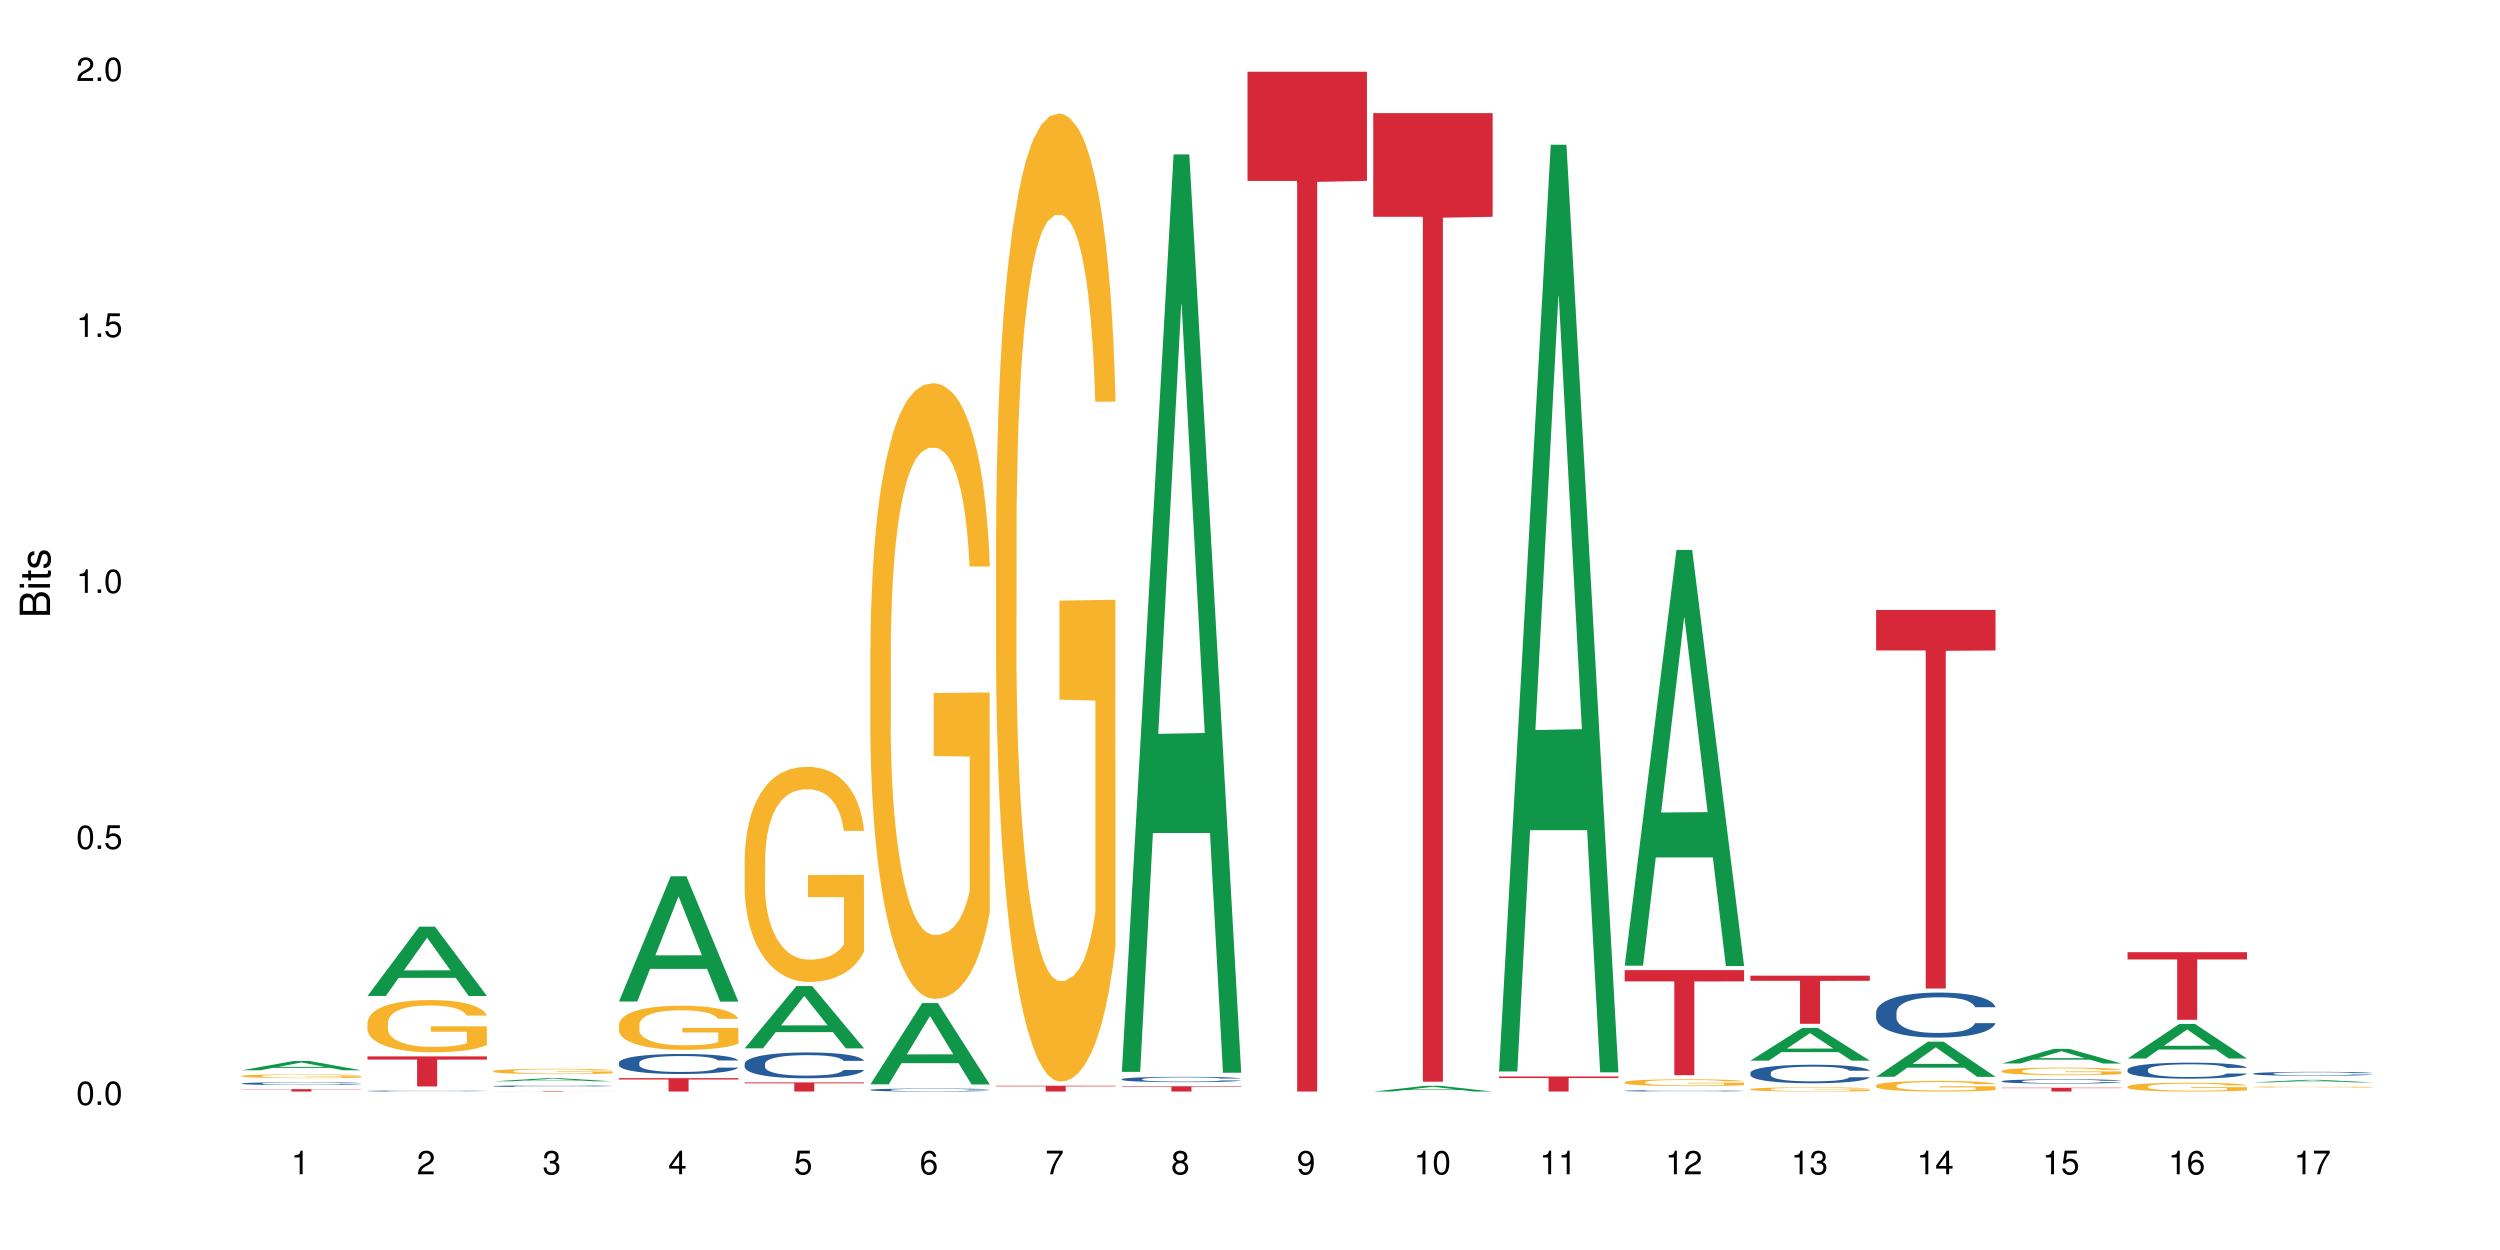 <?xml version="1.0" encoding="UTF-8"?>
<svg xmlns="http://www.w3.org/2000/svg" xmlns:xlink="http://www.w3.org/1999/xlink" width="720pt" height="360pt" viewBox="0 0 720 360" version="1.1">
<defs>
<g>
<symbol overflow="visible" id="glyph0-0">
<path style="stroke:none;" d=""/>
</symbol>
<symbol overflow="visible" id="glyph0-1">
<path style="stroke:none;" d="M 2.641 -6.797 C 2 -6.797 1.422 -6.531 1.078 -6.047 C 0.641 -5.453 0.406 -4.547 0.406 -3.297 C 0.406 -1 1.188 0.219 2.641 0.219 C 4.078 0.219 4.859 -1 4.859 -3.234 C 4.859 -4.562 4.656 -5.438 4.203 -6.047 C 3.844 -6.531 3.281 -6.797 2.641 -6.797 Z M 2.641 -6.047 C 3.547 -6.047 4 -5.125 4 -3.312 C 4 -1.375 3.562 -0.484 2.625 -0.484 C 1.734 -0.484 1.281 -1.422 1.281 -3.281 C 1.281 -5.141 1.734 -6.047 2.641 -6.047 Z M 2.641 -6.047 "/>
</symbol>
<symbol overflow="visible" id="glyph0-2">
<path style="stroke:none;" d="M 1.828 -1 L 0.828 -1 L 0.828 0 L 1.828 0 Z M 1.828 -1 "/>
</symbol>
<symbol overflow="visible" id="glyph0-3">
<path style="stroke:none;" d="M 4.562 -6.797 L 1.062 -6.797 L 0.547 -3.094 L 1.328 -3.094 C 1.719 -3.562 2.047 -3.734 2.578 -3.734 C 3.484 -3.734 4.062 -3.109 4.062 -2.094 C 4.062 -1.125 3.484 -0.531 2.578 -0.531 C 1.828 -0.531 1.375 -0.906 1.188 -1.672 L 0.328 -1.672 C 0.453 -1.109 0.547 -0.844 0.75 -0.594 C 1.125 -0.078 1.828 0.219 2.594 0.219 C 3.969 0.219 4.922 -0.781 4.922 -2.219 C 4.922 -3.562 4.031 -4.484 2.719 -4.484 C 2.25 -4.484 1.859 -4.359 1.469 -4.062 L 1.734 -5.969 L 4.562 -5.969 Z M 4.562 -6.797 "/>
</symbol>
<symbol overflow="visible" id="glyph0-4">
<path style="stroke:none;" d="M 2.484 -4.844 L 2.484 0 L 3.328 0 L 3.328 -6.797 L 2.766 -6.797 C 2.469 -5.75 2.281 -5.609 0.984 -5.453 L 0.984 -4.844 Z M 2.484 -4.844 "/>
</symbol>
<symbol overflow="visible" id="glyph0-5">
<path style="stroke:none;" d="M 4.859 -0.828 L 1.281 -0.828 C 1.359 -1.391 1.672 -1.75 2.5 -2.234 L 3.469 -2.75 C 4.406 -3.266 4.906 -3.969 4.906 -4.812 C 4.906 -5.375 4.672 -5.906 4.266 -6.266 C 3.859 -6.625 3.375 -6.797 2.719 -6.797 C 1.859 -6.797 1.219 -6.5 0.844 -5.922 C 0.609 -5.562 0.5 -5.125 0.484 -4.438 L 1.328 -4.438 C 1.359 -4.906 1.406 -5.188 1.531 -5.406 C 1.75 -5.812 2.188 -6.062 2.703 -6.062 C 3.469 -6.062 4.031 -5.516 4.031 -4.781 C 4.031 -4.25 3.719 -3.797 3.125 -3.438 L 2.234 -2.938 C 0.812 -2.141 0.406 -1.5 0.328 0 L 4.859 0 Z M 4.859 -0.828 "/>
</symbol>
<symbol overflow="visible" id="glyph0-6">
<path style="stroke:none;" d="M 2.125 -3.125 L 2.578 -3.125 C 3.516 -3.125 3.984 -2.703 3.984 -1.891 C 3.984 -1.031 3.469 -0.531 2.578 -0.531 C 1.656 -0.531 1.203 -0.984 1.156 -1.969 L 0.312 -1.969 C 0.344 -1.422 0.438 -1.078 0.609 -0.766 C 0.953 -0.109 1.625 0.219 2.547 0.219 C 3.953 0.219 4.859 -0.609 4.859 -1.906 C 4.859 -2.766 4.516 -3.25 3.703 -3.516 C 4.344 -3.766 4.656 -4.25 4.656 -4.938 C 4.656 -6.109 3.875 -6.797 2.578 -6.797 C 1.203 -6.797 0.484 -6.047 0.453 -4.609 L 1.297 -4.609 C 1.312 -5.016 1.344 -5.25 1.453 -5.453 C 1.641 -5.828 2.062 -6.062 2.594 -6.062 C 3.344 -6.062 3.797 -5.625 3.797 -4.906 C 3.797 -4.422 3.609 -4.141 3.25 -3.984 C 3.016 -3.891 2.719 -3.844 2.125 -3.844 Z M 2.125 -3.125 "/>
</symbol>
<symbol overflow="visible" id="glyph0-7">
<path style="stroke:none;" d="M 3.141 -1.625 L 3.141 0 L 3.984 0 L 3.984 -1.625 L 4.984 -1.625 L 4.984 -2.391 L 3.984 -2.391 L 3.984 -6.797 L 3.359 -6.797 L 0.266 -2.516 L 0.266 -1.625 Z M 3.141 -2.391 L 1 -2.391 L 3.141 -5.359 Z M 3.141 -2.391 "/>
</symbol>
<symbol overflow="visible" id="glyph0-8">
<path style="stroke:none;" d="M 4.781 -5.031 C 4.609 -6.141 3.891 -6.797 2.844 -6.797 C 2.094 -6.797 1.422 -6.438 1.031 -5.828 C 0.609 -5.172 0.406 -4.344 0.406 -3.094 C 0.406 -1.953 0.578 -1.234 0.984 -0.625 C 1.359 -0.078 1.953 0.219 2.703 0.219 C 3.984 0.219 4.922 -0.734 4.922 -2.078 C 4.922 -3.344 4.062 -4.234 2.844 -4.234 C 2.172 -4.234 1.641 -3.969 1.281 -3.469 C 1.281 -5.125 1.828 -6.047 2.797 -6.047 C 3.391 -6.047 3.797 -5.672 3.938 -5.031 Z M 2.734 -3.484 C 3.547 -3.484 4.062 -2.922 4.062 -2 C 4.062 -1.156 3.484 -0.531 2.703 -0.531 C 1.922 -0.531 1.328 -1.188 1.328 -2.047 C 1.328 -2.891 1.906 -3.484 2.734 -3.484 Z M 2.734 -3.484 "/>
</symbol>
<symbol overflow="visible" id="glyph0-9">
<path style="stroke:none;" d="M 4.984 -6.797 L 0.438 -6.797 L 0.438 -5.969 L 4.109 -5.969 C 2.5 -3.656 1.828 -2.234 1.328 0 L 2.219 0 C 2.594 -2.172 3.453 -4.047 4.984 -6.094 Z M 4.984 -6.797 "/>
</symbol>
<symbol overflow="visible" id="glyph0-10">
<path style="stroke:none;" d="M 3.75 -3.578 C 4.453 -4 4.688 -4.344 4.688 -4.984 C 4.688 -6.047 3.844 -6.797 2.641 -6.797 C 1.438 -6.797 0.594 -6.047 0.594 -4.984 C 0.594 -4.359 0.828 -4.016 1.516 -3.578 C 0.734 -3.203 0.359 -2.641 0.359 -1.891 C 0.359 -0.641 1.297 0.219 2.641 0.219 C 3.984 0.219 4.922 -0.641 4.922 -1.875 C 4.922 -2.641 4.531 -3.203 3.75 -3.578 Z M 2.641 -6.047 C 3.359 -6.047 3.812 -5.625 3.812 -4.969 C 3.812 -4.344 3.344 -3.922 2.641 -3.922 C 1.922 -3.922 1.453 -4.344 1.453 -4.984 C 1.453 -5.625 1.922 -6.047 2.641 -6.047 Z M 2.641 -3.203 C 3.484 -3.203 4.062 -2.672 4.062 -1.875 C 4.062 -1.062 3.484 -0.531 2.625 -0.531 C 1.797 -0.531 1.219 -1.078 1.219 -1.875 C 1.219 -2.672 1.797 -3.203 2.641 -3.203 Z M 2.641 -3.203 "/>
</symbol>
<symbol overflow="visible" id="glyph0-11">
<path style="stroke:none;" d="M 0.516 -1.547 C 0.672 -0.438 1.406 0.219 2.438 0.219 C 3.188 0.219 3.859 -0.141 4.266 -0.75 C 4.688 -1.406 4.891 -2.25 4.891 -3.484 C 4.891 -4.625 4.703 -5.359 4.312 -5.953 C 3.938 -6.5 3.344 -6.797 2.594 -6.797 C 1.297 -6.797 0.359 -5.844 0.359 -4.516 C 0.359 -3.25 1.234 -2.344 2.453 -2.344 C 3.094 -2.344 3.562 -2.578 4.016 -3.109 C 4 -1.453 3.469 -0.531 2.5 -0.531 C 1.906 -0.531 1.484 -0.906 1.359 -1.547 Z M 2.578 -6.062 C 3.375 -6.062 3.969 -5.406 3.969 -4.531 C 3.969 -3.688 3.375 -3.094 2.547 -3.094 C 1.734 -3.094 1.234 -3.672 1.234 -4.578 C 1.234 -5.438 1.797 -6.062 2.578 -6.062 Z M 2.578 -6.062 "/>
</symbol>
<symbol overflow="visible" id="glyph1-0">
<path style="stroke:none;" d=""/>
</symbol>
<symbol overflow="visible" id="glyph1-1">
<path style="stroke:none;" d="M 0 -0.953 L 0 -4.891 C 0 -5.719 -0.234 -6.344 -0.734 -6.797 C -1.188 -7.234 -1.812 -7.469 -2.5 -7.469 C -3.547 -7.469 -4.188 -7 -4.625 -5.875 C -4.984 -6.672 -5.641 -7.094 -6.531 -7.094 C -7.156 -7.094 -7.734 -6.859 -8.141 -6.391 C -8.562 -5.938 -8.75 -5.344 -8.75 -4.5 L -8.75 -0.953 Z M -4.984 -2.062 L -7.766 -2.062 L -7.766 -4.219 C -7.766 -4.844 -7.688 -5.203 -7.453 -5.5 C -7.219 -5.812 -6.859 -5.969 -6.375 -5.969 C -5.906 -5.969 -5.531 -5.812 -5.297 -5.5 C -5.062 -5.203 -4.984 -4.844 -4.984 -4.219 Z M -0.984 -2.062 L -4 -2.062 L -4 -4.781 C -4 -5.328 -3.859 -5.688 -3.578 -5.953 C -3.297 -6.219 -2.922 -6.359 -2.484 -6.359 C -2.062 -6.359 -1.688 -6.219 -1.406 -5.953 C -1.109 -5.688 -0.984 -5.328 -0.984 -4.781 Z M -0.984 -2.062 "/>
</symbol>
<symbol overflow="visible" id="glyph1-2">
<path style="stroke:none;" d="M -6.281 -1.797 L -6.281 -0.797 L 0 -0.797 L 0 -1.797 Z M -8.75 -1.797 L -8.75 -0.797 L -7.484 -0.797 L -7.484 -1.797 Z M -8.75 -1.797 "/>
</symbol>
<symbol overflow="visible" id="glyph1-3">
<path style="stroke:none;" d="M -6.281 -3.047 L -6.281 -2.016 L -8.016 -2.016 L -8.016 -1.016 L -6.281 -1.016 L -6.281 -0.172 L -5.469 -0.172 L -5.469 -1.016 L -0.719 -1.016 C -0.078 -1.016 0.281 -1.453 0.281 -2.234 C 0.281 -2.469 0.25 -2.719 0.188 -3.047 L -0.641 -3.047 C -0.609 -2.922 -0.594 -2.766 -0.594 -2.562 C -0.594 -2.141 -0.719 -2.016 -1.156 -2.016 L -5.469 -2.016 L -5.469 -3.047 Z M -6.281 -3.047 "/>
</symbol>
<symbol overflow="visible" id="glyph1-4">
<path style="stroke:none;" d="M -4.531 -5.25 C -5.766 -5.25 -6.469 -4.422 -6.469 -2.969 C -6.469 -1.516 -5.719 -0.562 -4.547 -0.562 C -3.562 -0.562 -3.094 -1.062 -2.734 -2.562 L -2.516 -3.484 C -2.344 -4.188 -2.094 -4.469 -1.625 -4.469 C -1.047 -4.469 -0.641 -3.875 -0.641 -3 C -0.641 -2.453 -0.797 -2 -1.062 -1.75 C -1.25 -1.594 -1.422 -1.531 -1.875 -1.469 L -1.875 -0.406 C -0.422 -0.453 0.281 -1.266 0.281 -2.922 C 0.281 -4.5 -0.5 -5.516 -1.719 -5.516 C -2.656 -5.516 -3.172 -4.984 -3.469 -3.734 L -3.703 -2.766 C -3.891 -1.953 -4.156 -1.609 -4.594 -1.609 C -5.172 -1.609 -5.547 -2.125 -5.547 -2.938 C -5.547 -3.75 -5.203 -4.172 -4.531 -4.203 Z M -4.531 -5.25 "/>
</symbol>
</g>
</defs>
<g id="surface66471">
<rect x="0" y="0" width="720" height="360" style="fill:rgb(100%,100%,100%);fill-opacity:1;stroke:none;"/>
<path style=" stroke:none;fill-rule:nonzero;fill:rgb(6.275%,58.824%,28.235%);fill-opacity:1;" d="M 69.629 308.238 L 69.668 308.234 L 84.551 305.562 L 89.07 305.562 L 104.027 308.238 L 98.77 308.238 L 95.023 307.539 L 78.598 307.539 L 74.922 308.238 L 69.629 308.238 L 80.176 307.25 L 93.516 307.25 L 86.863 306 L 86.789 305.996 L 86.719 306.004 L 80.141 307.25 L 80.176 307.25 Z M 69.629 308.238 "/>
<path style=" stroke:none;fill-rule:nonzero;fill:rgb(14.51%,36.078%,60%);fill-opacity:1;" d="M 69.629 312.039 L 69.672 312.039 L 69.672 312.023 L 69.797 311.996 L 70.09 311.961 L 70.383 311.934 L 71.141 311.891 L 72.188 311.852 L 73.277 311.82 L 74.074 311.801 L 74.789 311.785 L 76.426 311.758 L 77.473 311.746 L 78.605 311.73 L 79.992 311.719 L 80.996 311.711 L 83.262 311.699 L 84.941 311.695 L 86.242 311.691 L 89.051 311.691 L 90.73 311.695 L 91.945 311.699 L 93.289 311.707 L 94.422 311.711 L 96.391 311.727 L 98.152 311.75 L 98.949 311.762 L 100.207 311.781 L 101.172 311.805 L 101.844 311.824 L 102.602 311.852 L 103.27 311.883 L 103.773 311.922 L 104.027 311.953 L 98.152 311.953 L 97.859 311.922 L 97.523 311.902 L 96.895 311.871 L 96.266 311.848 L 95.387 311.828 L 94.586 311.812 L 93.496 311.801 L 92.531 311.793 L 91.527 311.785 L 90.562 311.781 L 88.715 311.777 L 85.777 311.777 L 84.145 311.785 L 83.262 311.789 L 82.004 311.801 L 81.121 311.809 L 80.074 311.824 L 79.359 311.836 L 78.48 311.855 L 77.852 311.871 L 77.137 311.895 L 76.719 311.914 L 76.34 311.934 L 76.004 311.957 L 75.754 311.984 L 75.586 312.012 L 75.5 312.035 L 75.5 312.148 L 75.586 312.176 L 75.797 312.207 L 76.34 312.25 L 77.137 312.289 L 78.062 312.32 L 78.941 312.344 L 79.445 312.352 L 80.117 312.363 L 81.164 312.379 L 82.676 312.395 L 83.555 312.398 L 84.898 312.406 L 86.281 312.41 L 88.129 312.41 L 89.766 312.406 L 90.855 312.402 L 91.988 312.395 L 93.539 312.383 L 94.504 312.371 L 95.344 312.359 L 95.973 312.344 L 96.391 312.332 L 97.02 312.309 L 97.523 312.285 L 97.902 312.258 L 98.152 312.234 L 104.027 312.234 L 103.773 312.266 L 103.398 312.293 L 103.02 312.312 L 102.434 312.34 L 101.762 312.363 L 100.797 312.387 L 100 312.402 L 98.949 312.422 L 97.984 312.438 L 96.938 312.449 L 95.387 312.465 L 94.379 312.469 L 93.289 312.477 L 91.988 312.484 L 90.352 312.488 L 88.59 312.492 L 86.953 312.492 L 85.191 312.488 L 83.891 312.488 L 82.172 312.48 L 80.031 312.469 L 78.48 312.453 L 77.266 312.441 L 76.215 312.426 L 75.039 312.406 L 73.531 312.375 L 72.609 312.348 L 71.977 312.328 L 71.266 312.301 L 70.762 312.273 L 70.176 312.234 L 69.754 312.18 L 69.629 312.141 Z M 69.629 312.039 "/>
<path style=" stroke:none;fill-rule:nonzero;fill:rgb(96.863%,70.196%,16.863%);fill-opacity:1;" d="M 69.629 309.887 L 69.672 309.887 L 69.672 309.867 L 69.84 309.82 L 70.258 309.758 L 70.805 309.707 L 71.391 309.668 L 71.77 309.648 L 72.398 309.617 L 72.941 309.594 L 74.328 309.551 L 76.09 309.508 L 77.055 309.492 L 78.145 309.473 L 79.695 309.453 L 80.41 309.449 L 82.59 309.43 L 85.066 309.422 L 87.793 309.418 L 89.051 309.418 L 90.77 309.422 L 93.121 309.434 L 94.461 309.445 L 95.512 309.453 L 96.602 309.469 L 97.945 309.488 L 99.203 309.512 L 100.207 309.535 L 101.215 309.566 L 102.055 309.598 L 102.766 309.633 L 103.398 309.676 L 103.773 309.711 L 104.027 309.746 L 98.195 309.746 L 97.859 309.711 L 97.48 309.684 L 96.852 309.648 L 96.223 309.625 L 95.594 309.605 L 94.422 309.582 L 93.414 309.566 L 92.156 309.551 L 90.938 309.543 L 89.555 309.535 L 86.492 309.535 L 84.48 309.539 L 83.305 309.547 L 82.465 309.555 L 81.289 309.57 L 80.578 309.582 L 80.156 309.59 L 78.898 309.621 L 78.062 309.652 L 77.598 309.668 L 77.012 309.699 L 76.594 309.727 L 76.133 309.766 L 75.879 309.797 L 75.543 309.863 L 75.5 310.043 L 75.629 310.082 L 75.879 310.125 L 76.215 310.16 L 76.719 310.199 L 77.223 310.227 L 78.102 310.266 L 78.859 310.293 L 79.445 310.309 L 80.578 310.336 L 81.039 310.344 L 82.129 310.363 L 83.262 310.375 L 84.645 310.387 L 85.695 310.395 L 87.371 310.398 L 89.512 310.398 L 92.027 310.395 L 93.625 310.387 L 94.715 310.379 L 95.426 310.371 L 96.309 310.359 L 96.938 310.348 L 97.523 310.34 L 98.238 310.32 L 98.238 310.082 L 87.875 310.082 L 87.875 309.969 L 103.984 309.969 L 104.027 310.359 L 103.145 310.387 L 102.055 310.414 L 101.004 310.434 L 99.914 310.449 L 98.363 310.469 L 97.105 310.48 L 95.176 310.496 L 93.414 310.504 L 91.566 310.508 L 89.934 310.512 L 86.281 310.512 L 84.438 310.504 L 82.969 310.496 L 81.625 310.488 L 80.285 310.473 L 78.605 310.453 L 77.516 310.438 L 75.25 310.391 L 74.242 310.363 L 73.574 310.344 L 72.902 310.32 L 72.188 310.289 L 71.516 310.254 L 71.012 310.223 L 70.551 310.188 L 70.215 310.156 L 69.883 310.109 L 69.715 310.074 L 69.629 310.043 Z M 69.629 309.887 "/>
<path style=" stroke:none;fill-rule:nonzero;fill:rgb(83.922%,15.686%,22.353%);fill-opacity:1;" d="M 69.629 313.672 L 104.027 313.672 L 104.027 313.746 L 89.691 313.746 L 89.691 314.371 L 83.922 314.371 L 83.922 313.746 L 69.629 313.746 Z M 69.629 313.672 "/>
<path style=" stroke:none;fill-rule:nonzero;fill:rgb(6.275%,58.824%,28.235%);fill-opacity:1;" d="M 105.836 286.82 L 105.871 286.801 L 120.758 266.875 L 125.277 266.875 L 140.234 286.84 L 134.977 286.84 L 131.23 281.629 L 114.805 281.629 L 111.129 286.82 L 105.836 286.82 L 116.383 279.473 L 129.723 279.453 L 123.07 270.137 L 122.996 270.121 L 122.926 270.176 L 116.348 279.453 L 116.383 279.473 Z M 105.836 286.82 "/>
<path style=" stroke:none;fill-rule:nonzero;fill:rgb(14.51%,36.078%,60%);fill-opacity:1;" d="M 105.836 314.203 L 105.879 314.203 L 105.879 314.195 L 106.004 314.188 L 106.297 314.172 L 106.59 314.164 L 107.348 314.148 L 108.395 314.133 L 109.484 314.121 L 110.281 314.113 L 110.996 314.109 L 112.633 314.098 L 113.68 314.094 L 114.812 314.09 L 116.195 314.086 L 117.203 314.082 L 119.469 314.078 L 121.148 314.074 L 125.258 314.074 L 126.938 314.078 L 129.496 314.078 L 130.629 314.082 L 132.598 314.09 L 134.359 314.098 L 135.156 314.102 L 136.414 314.109 L 137.379 314.117 L 138.051 314.125 L 138.809 314.133 L 139.477 314.145 L 139.98 314.16 L 140.234 314.172 L 134.359 314.172 L 134.066 314.16 L 133.73 314.152 L 133.102 314.141 L 132.473 314.133 L 131.59 314.125 L 130.793 314.121 L 129.703 314.113 L 128.738 314.113 L 127.734 314.109 L 126.77 314.109 L 124.922 314.105 L 121.984 314.105 L 120.352 314.109 L 119.469 314.109 L 118.211 314.113 L 117.328 314.117 L 116.281 314.125 L 115.566 314.129 L 114.688 314.137 L 114.059 314.141 L 113.344 314.148 L 112.926 314.156 L 112.547 314.164 L 112.211 314.172 L 111.961 314.184 L 111.793 314.191 L 111.707 314.203 L 111.707 314.246 L 111.793 314.254 L 112.004 314.266 L 112.547 314.281 L 113.344 314.297 L 114.27 314.309 L 115.148 314.316 L 115.652 314.32 L 116.324 314.324 L 117.371 314.328 L 118.883 314.336 L 119.762 314.336 L 121.105 314.34 L 125.973 314.34 L 127.062 314.336 L 128.195 314.336 L 129.746 314.332 L 130.711 314.328 L 131.551 314.32 L 132.18 314.316 L 132.598 314.312 L 133.227 314.305 L 133.73 314.293 L 134.109 314.285 L 134.359 314.277 L 140.234 314.277 L 139.98 314.285 L 139.605 314.297 L 139.227 314.305 L 138.641 314.312 L 137.969 314.324 L 137.004 314.332 L 136.207 314.34 L 135.156 314.344 L 134.191 314.352 L 133.145 314.355 L 131.59 314.359 L 130.586 314.363 L 129.496 314.367 L 128.195 314.367 L 126.559 314.371 L 121.398 314.371 L 120.098 314.367 L 118.379 314.367 L 116.238 314.363 L 114.688 314.355 L 113.469 314.352 L 112.422 314.348 L 111.246 314.34 L 109.738 314.328 L 108.816 314.316 L 108.184 314.309 L 107.473 314.301 L 106.969 314.289 L 106.383 314.273 L 105.961 314.258 L 105.836 314.242 Z M 105.836 314.203 "/>
<path style=" stroke:none;fill-rule:nonzero;fill:rgb(96.863%,70.196%,16.863%);fill-opacity:1;" d="M 105.836 294.461 L 105.879 294.449 L 105.879 294.172 L 106.047 293.555 L 106.465 292.703 L 107.012 292.004 L 107.598 291.453 L 107.977 291.164 L 108.605 290.75 L 109.148 290.449 L 110.535 289.832 L 112.297 289.254 L 113.262 289.008 L 114.352 288.773 L 115.902 288.512 L 116.617 288.418 L 118.797 288.195 L 121.273 288.059 L 124 288.02 L 125.258 288.031 L 126.977 288.086 L 129.328 288.238 L 130.668 288.375 L 131.719 288.512 L 132.809 288.691 L 134.152 288.965 L 135.41 289.297 L 136.414 289.625 L 137.422 290.039 L 138.262 290.477 L 138.973 290.957 L 139.605 291.535 L 139.98 292.016 L 140.234 292.496 L 134.402 292.496 L 134.066 292.016 L 133.688 291.645 L 133.059 291.191 L 132.43 290.863 L 131.801 290.602 L 130.629 290.242 L 129.621 290.023 L 128.363 289.832 L 127.145 289.707 L 125.762 289.625 L 124.922 289.598 L 122.699 289.598 L 120.688 289.695 L 119.512 289.805 L 118.672 289.914 L 117.496 290.121 L 116.785 290.285 L 116.363 290.395 L 115.105 290.82 L 114.27 291.207 L 113.805 291.465 L 113.219 291.879 L 112.801 292.25 L 112.34 292.801 L 112.086 293.211 L 111.75 294.145 L 111.707 296.617 L 111.836 297.141 L 112.086 297.703 L 112.422 298.199 L 112.926 298.723 L 113.43 299.121 L 114.309 299.656 L 115.066 300.012 L 115.652 300.246 L 116.785 300.617 L 117.246 300.742 L 118.336 300.988 L 119.469 301.18 L 120.852 301.344 L 121.902 301.426 L 123.578 301.496 L 125.719 301.496 L 128.234 301.414 L 129.828 301.305 L 130.922 301.195 L 131.633 301.098 L 132.516 300.945 L 133.145 300.809 L 133.73 300.66 L 134.445 300.426 L 134.445 297.141 L 124.082 297.129 L 124.082 295.59 L 140.191 295.574 L 140.234 300.945 L 139.352 301.316 L 138.262 301.676 L 137.211 301.949 L 136.121 302.184 L 134.57 302.445 L 133.312 302.609 L 131.383 302.801 L 129.621 302.926 L 127.773 303.008 L 126.137 303.051 L 124.211 303.062 L 122.488 303.035 L 120.645 302.953 L 119.176 302.844 L 117.832 302.707 L 116.492 302.527 L 114.812 302.238 L 113.723 302.004 L 112.59 301.715 L 111.457 301.371 L 110.449 301 L 109.781 300.715 L 109.109 300.383 L 108.395 299.973 L 107.723 299.504 L 107.219 299.078 L 106.758 298.598 L 106.422 298.145 L 106.09 297.527 L 105.922 297.031 L 105.836 296.605 Z M 105.836 294.461 "/>
<path style=" stroke:none;fill-rule:nonzero;fill:rgb(83.922%,15.686%,22.353%);fill-opacity:1;" d="M 105.836 304.242 L 140.234 304.242 L 140.234 305.168 L 125.898 305.176 L 125.898 312.895 L 120.129 312.895 L 120.129 305.184 L 120.047 305.168 L 105.836 305.168 Z M 105.836 304.242 "/>
<path style=" stroke:none;fill-rule:nonzero;fill:rgb(6.275%,58.824%,28.235%);fill-opacity:1;" d="M 142.043 311.43 L 142.078 311.43 L 156.965 310.523 L 161.484 310.523 L 176.441 311.43 L 171.184 311.43 L 167.438 311.195 L 151.012 311.195 L 147.336 311.43 L 142.043 311.43 L 152.59 311.094 L 165.93 311.094 L 159.277 310.672 L 159.203 310.668 L 159.133 310.672 L 152.555 311.094 L 152.59 311.094 Z M 142.043 311.43 "/>
<path style=" stroke:none;fill-rule:nonzero;fill:rgb(14.51%,36.078%,60%);fill-opacity:1;" d="M 142.043 312.805 L 142.086 312.805 L 142.086 312.793 L 142.211 312.777 L 142.504 312.758 L 142.797 312.746 L 143.555 312.723 L 144.602 312.699 L 145.691 312.68 L 146.488 312.668 L 147.203 312.66 L 148.84 312.648 L 149.887 312.641 L 151.02 312.633 L 152.402 312.625 L 153.41 312.621 L 155.676 312.613 L 157.355 312.613 L 158.652 312.609 L 161.465 312.609 L 163.145 312.613 L 164.359 312.613 L 165.703 312.617 L 166.832 312.621 L 168.805 312.629 L 170.566 312.641 L 171.363 312.648 L 172.621 312.66 L 173.586 312.672 L 174.258 312.684 L 175.012 312.699 L 175.684 312.715 L 176.188 312.738 L 176.441 312.754 L 170.566 312.754 L 170.273 312.738 L 169.938 312.727 L 169.309 312.711 L 168.68 312.699 L 167.797 312.688 L 167 312.68 L 165.91 312.672 L 164.945 312.664 L 163.941 312.66 L 162.977 312.66 L 161.129 312.656 L 158.191 312.656 L 156.559 312.66 L 155.676 312.664 L 154.418 312.668 L 153.535 312.676 L 152.488 312.684 L 151.773 312.691 L 150.895 312.699 L 150.266 312.711 L 149.551 312.723 L 149.133 312.734 L 148.754 312.746 L 148.418 312.758 L 148.168 312.773 L 148 312.789 L 147.914 312.801 L 147.914 312.863 L 148 312.879 L 148.211 312.898 L 148.754 312.922 L 149.551 312.941 L 150.473 312.961 L 151.355 312.973 L 151.859 312.977 L 152.531 312.984 L 153.578 312.992 L 155.09 313 L 155.969 313.004 L 157.312 313.008 L 162.18 313.008 L 163.27 313.004 L 164.402 313.004 L 165.953 312.996 L 166.918 312.988 L 167.758 312.98 L 168.387 312.973 L 168.805 312.969 L 169.434 312.953 L 169.938 312.941 L 170.316 312.926 L 170.566 312.914 L 176.441 312.914 L 176.188 312.93 L 175.812 312.945 L 175.434 312.957 L 174.848 312.969 L 174.176 312.984 L 173.211 312.996 L 172.414 313.008 L 171.363 313.016 L 170.398 313.023 L 169.352 313.031 L 167.797 313.039 L 166.793 313.043 L 165.703 313.047 L 164.402 313.051 L 162.766 313.055 L 156.305 313.055 L 154.586 313.051 L 152.445 313.043 L 150.895 313.035 L 149.676 313.027 L 148.629 313.02 L 147.453 313.008 L 145.945 312.988 L 145.02 312.977 L 144.391 312.965 L 143.68 312.949 L 143.176 312.934 L 142.59 312.91 L 142.168 312.883 L 142.043 312.859 Z M 142.043 312.805 "/>
<path style=" stroke:none;fill-rule:nonzero;fill:rgb(96.863%,70.196%,16.863%);fill-opacity:1;" d="M 142.043 308.469 L 142.086 308.469 L 142.086 308.438 L 142.254 308.375 L 142.672 308.289 L 143.219 308.219 L 143.805 308.164 L 144.184 308.133 L 144.812 308.094 L 145.355 308.062 L 146.742 308 L 148.504 307.941 L 149.469 307.914 L 150.559 307.891 L 152.109 307.863 L 152.824 307.855 L 155.004 307.832 L 157.48 307.816 L 160.207 307.812 L 161.465 307.816 L 163.184 307.82 L 165.535 307.836 L 166.875 307.852 L 167.926 307.863 L 169.016 307.883 L 170.359 307.91 L 171.617 307.945 L 172.621 307.977 L 173.629 308.02 L 174.469 308.062 L 175.18 308.113 L 175.812 308.172 L 176.188 308.219 L 176.441 308.27 L 170.609 308.27 L 170.273 308.219 L 169.895 308.184 L 169.266 308.137 L 168.637 308.102 L 168.008 308.078 L 166.832 308.039 L 165.828 308.02 L 164.57 308 L 163.352 307.984 L 161.969 307.977 L 158.906 307.977 L 156.891 307.984 L 155.719 307.996 L 154.879 308.008 L 153.703 308.027 L 152.992 308.043 L 152.57 308.055 L 151.312 308.098 L 150.473 308.137 L 150.012 308.164 L 149.426 308.207 L 149.008 308.242 L 148.547 308.301 L 148.293 308.34 L 147.957 308.438 L 147.914 308.688 L 148.043 308.742 L 148.293 308.797 L 148.629 308.848 L 149.133 308.902 L 149.637 308.941 L 150.516 308.996 L 151.273 309.031 L 151.859 309.055 L 152.992 309.094 L 153.453 309.105 L 154.543 309.133 L 155.676 309.152 L 157.059 309.168 L 158.109 309.176 L 159.785 309.184 L 161.926 309.184 L 164.441 309.176 L 166.035 309.164 L 167.129 309.152 L 167.84 309.145 L 168.723 309.129 L 169.352 309.113 L 169.938 309.098 L 170.652 309.074 L 170.652 308.742 L 160.289 308.738 L 160.289 308.582 L 176.398 308.582 L 176.441 309.129 L 175.559 309.164 L 174.469 309.203 L 173.418 309.23 L 172.328 309.254 L 170.777 309.281 L 169.52 309.297 L 167.59 309.316 L 165.828 309.328 L 163.98 309.336 L 162.344 309.34 L 160.418 309.344 L 158.695 309.34 L 156.852 309.332 L 155.383 309.32 L 154.039 309.305 L 152.699 309.289 L 151.02 309.258 L 149.93 309.234 L 148.797 309.207 L 147.664 309.172 L 146.656 309.133 L 145.984 309.105 L 145.316 309.07 L 144.602 309.027 L 143.93 308.98 L 143.426 308.938 L 142.965 308.891 L 142.629 308.844 L 142.293 308.781 L 142.129 308.73 L 142.043 308.688 Z M 142.043 308.469 "/>
<path style=" stroke:none;fill-rule:nonzero;fill:rgb(83.922%,15.686%,22.353%);fill-opacity:1;" d="M 142.043 314.234 L 176.441 314.234 L 176.441 314.25 L 162.105 314.25 L 162.105 314.371 L 156.336 314.371 L 156.336 314.25 L 142.043 314.25 Z M 142.043 314.234 "/>
<path style=" stroke:none;fill-rule:nonzero;fill:rgb(6.275%,58.824%,28.235%);fill-opacity:1;" d="M 178.25 288.434 L 178.285 288.398 L 193.172 252.367 L 197.691 252.367 L 212.648 288.465 L 207.391 288.465 L 203.645 279.043 L 187.219 279.043 L 183.543 288.434 L 178.25 288.434 L 188.797 275.145 L 202.137 275.113 L 195.484 258.266 L 195.41 258.23 L 195.34 258.332 L 188.762 275.113 L 188.797 275.145 Z M 178.25 288.434 "/>
<path style=" stroke:none;fill-rule:nonzero;fill:rgb(14.51%,36.078%,60%);fill-opacity:1;" d="M 178.25 306.055 L 178.293 306.051 L 178.293 305.926 L 178.418 305.723 L 178.711 305.473 L 179.004 305.297 L 179.762 304.984 L 180.809 304.684 L 181.898 304.453 L 182.695 304.316 L 183.41 304.211 L 185.047 304.016 L 186.094 303.914 L 187.227 303.824 L 188.609 303.734 L 189.617 303.684 L 191.883 303.598 L 193.562 303.562 L 194.859 303.547 L 197.672 303.547 L 199.348 303.566 L 200.566 303.594 L 201.91 303.637 L 203.039 303.684 L 205.012 303.797 L 206.773 303.945 L 207.57 304.031 L 208.828 304.195 L 209.793 304.352 L 210.465 304.488 L 211.219 304.684 L 211.891 304.922 L 212.395 305.191 L 212.648 305.418 L 206.773 305.418 L 206.48 305.207 L 206.145 305.043 L 205.516 304.828 L 204.887 304.676 L 204.004 304.52 L 203.207 304.422 L 202.117 304.32 L 201.152 304.258 L 200.148 304.211 L 199.184 304.18 L 197.336 304.148 L 195.195 304.148 L 194.398 304.156 L 192.766 304.199 L 191.883 304.238 L 190.625 304.309 L 189.742 304.379 L 188.695 304.484 L 187.98 304.574 L 187.102 304.711 L 186.473 304.832 L 185.758 305.008 L 185.34 305.137 L 184.961 305.285 L 184.625 305.461 L 184.375 305.645 L 184.207 305.84 L 184.121 306.031 L 184.121 306.848 L 184.207 307.039 L 184.418 307.258 L 184.961 307.582 L 185.758 307.859 L 186.68 308.082 L 187.562 308.238 L 188.066 308.312 L 188.738 308.398 L 189.785 308.504 L 191.297 308.609 L 192.176 308.652 L 193.52 308.695 L 194.902 308.715 L 196.75 308.715 L 198.387 308.695 L 199.477 308.668 L 200.609 308.625 L 202.16 308.535 L 203.125 308.449 L 203.965 308.352 L 204.594 308.25 L 205.012 308.168 L 205.641 308.004 L 206.145 307.824 L 206.523 307.641 L 206.773 307.461 L 212.648 307.461 L 212.395 307.672 L 212.016 307.875 L 211.641 308.027 L 211.055 308.215 L 210.383 308.379 L 209.418 308.562 L 208.621 308.684 L 207.57 308.816 L 206.605 308.914 L 205.559 309.004 L 204.004 309.109 L 203 309.164 L 201.91 309.211 L 200.609 309.254 L 198.973 309.289 L 197.211 309.312 L 195.574 309.316 L 193.812 309.305 L 192.512 309.285 L 190.793 309.238 L 188.652 309.141 L 187.102 309.043 L 185.883 308.941 L 184.836 308.836 L 183.66 308.695 L 182.152 308.461 L 181.227 308.281 L 180.598 308.133 L 179.887 307.93 L 179.383 307.746 L 178.797 307.449 L 178.375 307.074 L 178.25 306.785 Z M 178.25 306.055 "/>
<path style=" stroke:none;fill-rule:nonzero;fill:rgb(96.863%,70.196%,16.863%);fill-opacity:1;" d="M 178.25 295.094 L 178.293 295.082 L 178.293 294.852 L 178.461 294.328 L 178.879 293.605 L 179.426 293.016 L 180.012 292.551 L 180.391 292.305 L 181.02 291.957 L 181.562 291.703 L 182.949 291.18 L 184.711 290.691 L 185.676 290.48 L 186.766 290.285 L 188.316 290.062 L 189.031 289.984 L 191.211 289.797 L 193.688 289.68 L 196.414 289.645 L 197.672 289.656 L 199.391 289.703 L 201.742 289.832 L 203.082 289.949 L 204.133 290.062 L 205.223 290.215 L 206.562 290.445 L 207.824 290.727 L 208.828 291.004 L 209.836 291.352 L 210.676 291.727 L 211.387 292.133 L 212.016 292.621 L 212.395 293.027 L 212.648 293.434 L 206.816 293.434 L 206.48 293.027 L 206.102 292.711 L 205.473 292.328 L 204.844 292.051 L 204.215 291.828 L 203.039 291.527 L 202.035 291.34 L 200.777 291.18 L 199.559 291.074 L 198.176 291.004 L 197.336 290.98 L 195.113 290.98 L 193.098 291.062 L 191.926 291.156 L 191.086 291.25 L 189.91 291.422 L 189.199 291.562 L 188.777 291.656 L 187.52 292.016 L 186.68 292.34 L 186.219 292.562 L 185.633 292.91 L 185.215 293.223 L 184.754 293.688 L 184.5 294.035 L 184.164 294.828 L 184.121 296.918 L 184.25 297.359 L 184.5 297.836 L 184.836 298.254 L 185.34 298.695 L 185.844 299.031 L 186.723 299.484 L 187.48 299.789 L 188.066 299.984 L 189.199 300.297 L 189.66 300.402 L 190.75 300.613 L 191.883 300.773 L 193.266 300.914 L 194.316 300.984 L 195.992 301.043 L 198.133 301.043 L 200.648 300.973 L 202.242 300.879 L 203.336 300.785 L 204.047 300.703 L 204.93 300.578 L 205.559 300.461 L 206.145 300.332 L 206.859 300.137 L 206.859 297.359 L 196.496 297.348 L 196.496 296.047 L 212.605 296.035 L 212.648 300.578 L 211.766 300.891 L 210.676 301.191 L 209.625 301.426 L 208.535 301.621 L 206.984 301.844 L 205.727 301.984 L 203.797 302.145 L 202.035 302.25 L 200.188 302.32 L 198.551 302.355 L 196.621 302.367 L 194.902 302.344 L 193.059 302.273 L 191.59 302.18 L 190.246 302.062 L 188.906 301.914 L 187.227 301.668 L 186.137 301.473 L 185.004 301.227 L 183.871 300.938 L 182.863 300.625 L 182.191 300.379 L 181.523 300.102 L 180.809 299.754 L 180.137 299.355 L 179.633 298.996 L 179.172 298.59 L 178.836 298.207 L 178.5 297.684 L 178.336 297.266 L 178.25 296.906 Z M 178.25 295.094 "/>
<path style=" stroke:none;fill-rule:nonzero;fill:rgb(83.922%,15.686%,22.353%);fill-opacity:1;" d="M 178.25 310.496 L 212.648 310.496 L 212.648 310.91 L 198.312 310.914 L 198.312 314.371 L 192.543 314.371 L 192.543 310.918 L 192.461 310.91 L 178.25 310.91 Z M 178.25 310.496 "/>
<path style=" stroke:none;fill-rule:nonzero;fill:rgb(6.275%,58.824%,28.235%);fill-opacity:1;" d="M 214.457 301.918 L 214.492 301.902 L 229.379 283.98 L 233.898 283.98 L 248.855 301.934 L 243.598 301.934 L 239.852 297.246 L 223.422 297.246 L 219.75 301.918 L 214.457 301.918 L 225.004 295.309 L 238.344 295.293 L 231.691 286.914 L 231.617 286.898 L 231.547 286.949 L 224.969 295.293 L 225.004 295.309 Z M 214.457 301.918 "/>
<path style=" stroke:none;fill-rule:nonzero;fill:rgb(14.51%,36.078%,60%);fill-opacity:1;" d="M 214.457 306.348 L 214.5 306.34 L 214.5 306.176 L 214.625 305.918 L 214.918 305.594 L 215.211 305.367 L 215.969 304.969 L 217.016 304.582 L 218.105 304.281 L 218.902 304.105 L 219.617 303.969 L 221.254 303.719 L 222.301 303.59 L 223.434 303.473 L 224.816 303.359 L 225.824 303.289 L 228.09 303.18 L 229.77 303.133 L 231.066 303.113 L 233.879 303.113 L 235.555 303.141 L 236.773 303.176 L 238.117 303.23 L 239.246 303.289 L 241.219 303.441 L 242.98 303.629 L 243.777 303.738 L 245.035 303.949 L 246 304.152 L 246.672 304.328 L 247.426 304.582 L 248.098 304.887 L 248.602 305.234 L 248.855 305.523 L 242.98 305.523 L 242.688 305.254 L 242.352 305.043 L 241.723 304.766 L 241.094 304.566 L 240.211 304.371 L 239.414 304.242 L 238.324 304.113 L 237.359 304.031 L 236.352 303.969 L 235.391 303.93 L 233.543 303.887 L 231.402 303.887 L 230.605 303.902 L 228.973 303.957 L 228.09 304.004 L 226.832 304.098 L 225.949 304.188 L 224.902 304.324 L 224.188 304.438 L 223.309 304.613 L 222.68 304.77 L 221.965 304.996 L 221.547 305.164 L 221.168 305.355 L 220.832 305.578 L 220.582 305.816 L 220.414 306.066 L 220.328 306.312 L 220.328 307.367 L 220.414 307.609 L 220.625 307.895 L 221.168 308.309 L 221.965 308.668 L 222.887 308.953 L 223.77 309.16 L 224.273 309.254 L 224.945 309.363 L 225.992 309.5 L 227.504 309.633 L 228.383 309.688 L 229.727 309.742 L 231.109 309.77 L 232.957 309.77 L 234.59 309.742 L 235.684 309.707 L 236.816 309.652 L 238.367 309.539 L 239.332 309.43 L 240.172 309.301 L 240.801 309.172 L 241.219 309.062 L 241.848 308.852 L 242.352 308.621 L 242.73 308.383 L 242.98 308.152 L 248.855 308.152 L 248.602 308.426 L 248.223 308.691 L 247.848 308.887 L 247.258 309.125 L 246.59 309.336 L 245.625 309.574 L 244.828 309.73 L 243.777 309.898 L 242.812 310.027 L 241.766 310.145 L 240.211 310.277 L 239.207 310.348 L 238.117 310.406 L 236.816 310.461 L 235.18 310.512 L 233.418 310.539 L 231.781 310.543 L 230.02 310.531 L 228.719 310.504 L 227 310.441 L 224.859 310.32 L 223.309 310.191 L 222.09 310.062 L 221.043 309.926 L 219.867 309.742 L 218.359 309.445 L 217.434 309.211 L 216.805 309.023 L 216.094 308.758 L 215.59 308.52 L 215.004 308.141 L 214.582 307.656 L 214.457 307.285 Z M 214.457 306.348 "/>
<path style=" stroke:none;fill-rule:nonzero;fill:rgb(96.863%,70.196%,16.863%);fill-opacity:1;" d="M 214.457 247.379 L 214.5 247.324 L 214.5 246.191 L 214.668 243.645 L 215.086 240.137 L 215.633 237.25 L 216.219 234.988 L 216.598 233.801 L 217.227 232.102 L 217.77 230.855 L 219.156 228.309 L 220.918 225.934 L 221.883 224.914 L 222.973 223.953 L 224.523 222.879 L 225.238 222.48 L 227.418 221.578 L 229.895 221.012 L 232.621 220.84 L 233.879 220.898 L 235.598 221.125 L 237.949 221.746 L 239.289 222.312 L 240.34 222.879 L 241.43 223.613 L 242.77 224.746 L 244.031 226.105 L 245.035 227.461 L 246.043 229.16 L 246.883 230.969 L 247.594 232.949 L 248.223 235.328 L 248.602 237.309 L 248.855 239.289 L 243.023 239.289 L 242.688 237.309 L 242.309 235.781 L 241.68 233.914 L 241.051 232.555 L 240.422 231.48 L 239.246 230.008 L 238.242 229.102 L 236.984 228.309 L 235.766 227.801 L 234.383 227.461 L 233.543 227.348 L 231.32 227.348 L 229.305 227.746 L 228.133 228.199 L 227.293 228.648 L 226.117 229.5 L 225.406 230.18 L 224.984 230.629 L 223.727 232.383 L 222.887 233.969 L 222.426 235.043 L 221.84 236.742 L 221.422 238.27 L 220.957 240.531 L 220.707 242.23 L 220.371 246.078 L 220.328 256.262 L 220.457 258.414 L 220.707 260.734 L 221.043 262.77 L 221.547 264.922 L 222.051 266.562 L 222.93 268.77 L 223.684 270.238 L 224.273 271.203 L 225.406 272.73 L 225.867 273.238 L 226.957 274.258 L 228.09 275.051 L 229.473 275.727 L 230.523 276.066 L 232.199 276.352 L 234.34 276.352 L 236.855 276.012 L 238.449 275.559 L 239.543 275.105 L 240.254 274.711 L 241.137 274.086 L 241.766 273.52 L 242.352 272.898 L 243.066 271.938 L 243.066 258.414 L 232.703 258.355 L 232.703 252.02 L 248.812 251.961 L 248.855 274.086 L 247.973 275.613 L 246.883 277.086 L 245.832 278.219 L 244.742 279.18 L 243.191 280.254 L 241.934 280.934 L 240.004 281.727 L 238.242 282.234 L 236.395 282.574 L 234.758 282.746 L 232.828 282.801 L 231.109 282.688 L 229.266 282.348 L 227.797 281.895 L 226.453 281.328 L 225.113 280.594 L 223.434 279.406 L 222.344 278.445 L 221.211 277.254 L 220.078 275.84 L 219.07 274.312 L 218.398 273.125 L 217.73 271.766 L 217.016 270.07 L 216.344 268.145 L 215.84 266.391 L 215.379 264.41 L 215.043 262.543 L 214.707 259.996 L 214.539 257.961 L 214.457 256.207 Z M 214.457 247.379 "/>
<path style=" stroke:none;fill-rule:nonzero;fill:rgb(83.922%,15.686%,22.353%);fill-opacity:1;" d="M 214.457 311.723 L 248.855 311.723 L 248.855 312.008 L 234.52 312.008 L 234.52 314.371 L 228.75 314.371 L 228.75 312.012 L 228.668 312.008 L 214.457 312.008 Z M 214.457 311.723 "/>
<path style=" stroke:none;fill-rule:nonzero;fill:rgb(6.275%,58.824%,28.235%);fill-opacity:1;" d="M 250.664 312.297 L 250.699 312.273 L 265.582 288.875 L 270.105 288.875 L 285.062 312.32 L 279.805 312.32 L 276.059 306.199 L 259.629 306.199 L 255.957 312.297 L 250.664 312.297 L 261.211 303.668 L 274.551 303.645 L 267.898 292.703 L 267.824 292.684 L 267.754 292.75 L 261.176 303.645 L 261.211 303.668 Z M 250.664 312.297 "/>
<path style=" stroke:none;fill-rule:nonzero;fill:rgb(14.51%,36.078%,60%);fill-opacity:1;" d="M 250.664 313.879 L 250.707 313.879 L 250.707 313.859 L 250.832 313.828 L 251.125 313.789 L 251.418 313.762 L 252.176 313.715 L 253.223 313.672 L 254.312 313.637 L 255.109 313.613 L 255.824 313.598 L 257.461 313.57 L 258.508 313.555 L 259.641 313.539 L 261.023 313.527 L 262.031 313.52 L 264.297 313.508 L 265.977 313.5 L 271.762 313.5 L 272.98 313.504 L 274.32 313.512 L 275.453 313.52 L 277.426 313.535 L 279.188 313.559 L 279.984 313.57 L 281.242 313.598 L 282.207 313.621 L 282.879 313.641 L 283.633 313.672 L 284.305 313.707 L 284.809 313.746 L 285.062 313.781 L 279.188 313.781 L 278.895 313.75 L 278.559 313.727 L 277.93 313.691 L 277.301 313.668 L 276.418 313.645 L 275.621 313.629 L 274.531 313.617 L 273.566 313.605 L 272.559 313.598 L 271.594 313.594 L 269.75 313.59 L 266.812 313.59 L 265.18 313.598 L 264.297 313.602 L 263.039 313.613 L 262.156 313.625 L 261.109 313.641 L 260.395 313.652 L 259.516 313.676 L 258.887 313.691 L 258.172 313.719 L 257.754 313.738 L 257.375 313.762 L 257.039 313.789 L 256.789 313.816 L 256.621 313.844 L 256.535 313.875 L 256.535 313.996 L 256.621 314.027 L 256.832 314.059 L 257.375 314.109 L 258.172 314.152 L 259.094 314.184 L 259.977 314.207 L 260.48 314.219 L 261.152 314.23 L 262.199 314.246 L 263.711 314.266 L 264.59 314.27 L 265.934 314.277 L 267.316 314.281 L 269.164 314.281 L 270.797 314.277 L 271.891 314.273 L 273.023 314.266 L 274.574 314.254 L 275.539 314.238 L 276.379 314.227 L 277.008 314.211 L 277.426 314.195 L 278.055 314.172 L 278.559 314.145 L 278.938 314.117 L 279.188 314.09 L 285.062 314.09 L 284.809 314.121 L 284.43 314.152 L 284.055 314.176 L 283.465 314.203 L 282.797 314.23 L 281.832 314.258 L 281.035 314.273 L 279.984 314.293 L 279.02 314.309 L 277.973 314.324 L 276.418 314.34 L 275.414 314.348 L 274.32 314.355 L 273.023 314.359 L 271.387 314.367 L 269.625 314.371 L 267.988 314.371 L 266.227 314.367 L 264.926 314.367 L 263.207 314.359 L 261.066 314.344 L 259.516 314.328 L 258.297 314.312 L 257.25 314.297 L 256.074 314.277 L 254.566 314.242 L 253.641 314.215 L 253.012 314.191 L 252.301 314.16 L 251.797 314.133 L 251.211 314.09 L 250.789 314.031 L 250.664 313.988 Z M 250.664 313.879 "/>
<path style=" stroke:none;fill-rule:nonzero;fill:rgb(96.863%,70.196%,16.863%);fill-opacity:1;" d="M 250.664 186.309 L 250.707 186.148 L 250.707 182.91 L 250.875 175.621 L 251.293 165.578 L 251.84 157.32 L 252.426 150.844 L 252.805 147.441 L 253.434 142.582 L 253.977 139.02 L 255.363 131.73 L 257.125 124.93 L 258.09 122.016 L 259.18 119.262 L 260.73 116.184 L 261.445 115.051 L 263.625 112.457 L 266.102 110.84 L 268.828 110.352 L 270.086 110.516 L 271.805 111.164 L 274.156 112.945 L 275.496 114.562 L 276.547 116.184 L 277.637 118.289 L 278.977 121.527 L 280.238 125.414 L 281.242 129.301 L 282.25 134.16 L 283.09 139.344 L 283.801 145.012 L 284.43 151.812 L 284.809 157.48 L 285.062 163.152 L 279.23 163.152 L 278.895 157.48 L 278.516 153.109 L 277.887 147.766 L 277.258 143.879 L 276.629 140.801 L 275.453 136.59 L 274.449 134 L 273.191 131.73 L 271.973 130.273 L 270.59 129.301 L 269.75 128.977 L 267.527 128.977 L 265.512 130.113 L 264.34 131.406 L 263.5 132.703 L 262.324 135.133 L 261.613 137.074 L 261.191 138.371 L 259.934 143.391 L 259.094 147.926 L 258.633 151.004 L 258.047 155.863 L 257.629 160.234 L 257.164 166.715 L 256.914 171.574 L 256.578 182.586 L 256.535 211.738 L 256.664 217.891 L 256.914 224.531 L 257.25 230.363 L 257.754 236.516 L 258.258 241.215 L 259.137 247.531 L 259.891 251.742 L 260.48 254.492 L 261.613 258.867 L 262.074 260.324 L 263.164 263.238 L 264.297 265.508 L 265.68 267.449 L 266.73 268.422 L 268.406 269.23 L 270.547 269.23 L 273.062 268.262 L 274.656 266.965 L 275.75 265.668 L 276.461 264.535 L 277.344 262.754 L 277.973 261.133 L 278.559 259.352 L 279.273 256.598 L 279.273 217.891 L 268.91 217.73 L 268.91 199.59 L 285.02 199.43 L 285.062 262.754 L 284.18 267.125 L 283.09 271.336 L 282.039 274.578 L 280.949 277.328 L 279.398 280.406 L 278.141 282.352 L 276.211 284.617 L 274.449 286.074 L 272.602 287.047 L 270.965 287.531 L 269.035 287.695 L 267.316 287.371 L 265.473 286.398 L 264.004 285.105 L 262.66 283.484 L 261.32 281.379 L 259.641 277.977 L 258.551 275.223 L 257.418 271.824 L 256.285 267.773 L 255.277 263.402 L 254.605 260 L 253.938 256.113 L 253.223 251.254 L 252.551 245.75 L 252.047 240.727 L 251.586 235.059 L 251.25 229.715 L 250.914 222.426 L 250.746 216.598 L 250.664 211.574 Z M 250.664 186.309 "/>
<path style=" stroke:none;fill-rule:nonzero;fill:rgb(96.863%,70.196%,16.863%);fill-opacity:1;" d="M 286.871 152.105 L 286.914 151.848 L 286.914 146.758 L 287.082 135.297 L 287.5 119.508 L 288.047 106.523 L 288.633 96.336 L 289.012 90.988 L 289.641 83.348 L 290.184 77.746 L 291.57 66.289 L 293.332 55.594 L 294.297 51.008 L 295.387 46.68 L 296.938 41.84 L 297.652 40.059 L 299.832 35.984 L 302.309 33.438 L 305.035 32.676 L 306.293 32.93 L 308.012 33.945 L 310.363 36.75 L 311.703 39.293 L 312.754 41.84 L 313.844 45.152 L 315.184 50.246 L 316.445 56.355 L 317.449 62.469 L 318.457 70.105 L 319.297 78.258 L 320.008 87.168 L 320.637 97.863 L 321.016 106.777 L 321.27 115.688 L 315.438 115.688 L 315.102 106.777 L 314.723 99.902 L 314.094 91.496 L 313.465 85.387 L 312.836 80.547 L 311.66 73.926 L 310.656 69.852 L 309.398 66.289 L 308.18 63.996 L 306.797 62.469 L 305.957 61.957 L 303.734 61.957 L 301.719 63.742 L 300.547 65.777 L 299.707 67.816 L 298.531 71.637 L 297.82 74.691 L 297.398 76.727 L 296.141 84.621 L 295.301 91.754 L 294.84 96.59 L 294.254 104.23 L 293.836 111.105 L 293.371 121.293 L 293.121 128.93 L 292.785 146.246 L 292.742 192.082 L 292.871 201.762 L 293.121 212.199 L 293.457 221.367 L 293.961 231.043 L 294.465 238.43 L 295.344 248.359 L 296.098 254.98 L 296.688 259.309 L 297.82 266.188 L 298.281 268.477 L 299.371 273.062 L 300.504 276.625 L 301.887 279.684 L 302.938 281.211 L 304.613 282.484 L 306.754 282.484 L 309.27 280.957 L 310.863 278.918 L 311.957 276.883 L 312.668 275.098 L 313.551 272.297 L 314.18 269.75 L 314.766 266.949 L 315.48 262.621 L 315.48 201.762 L 305.117 201.504 L 305.117 172.984 L 321.227 172.73 L 321.27 272.297 L 320.387 279.172 L 319.297 285.793 L 318.246 290.887 L 317.156 295.215 L 315.605 300.055 L 314.348 303.109 L 312.418 306.676 L 310.656 308.969 L 308.809 310.496 L 307.172 311.258 L 305.242 311.512 L 303.523 311.004 L 301.68 309.477 L 300.211 307.438 L 298.867 304.891 L 297.527 301.582 L 295.848 296.234 L 294.758 291.906 L 293.625 286.559 L 292.492 280.191 L 291.484 273.316 L 290.812 267.969 L 290.145 261.855 L 289.43 254.219 L 288.758 245.559 L 288.254 237.664 L 287.793 228.754 L 287.457 220.348 L 287.121 208.891 L 286.953 199.723 L 286.871 191.828 Z M 286.871 152.105 "/>
<path style=" stroke:none;fill-rule:nonzero;fill:rgb(83.922%,15.686%,22.353%);fill-opacity:1;" d="M 286.871 312.691 L 321.27 312.691 L 321.27 312.871 L 306.934 312.875 L 306.934 314.371 L 301.164 314.371 L 301.164 312.875 L 301.082 312.871 L 286.871 312.871 Z M 286.871 312.691 "/>
<path style=" stroke:none;fill-rule:nonzero;fill:rgb(6.275%,58.824%,28.235%);fill-opacity:1;" d="M 323.078 308.699 L 323.113 308.453 L 337.996 44.465 L 342.52 44.465 L 357.473 308.949 L 352.219 308.949 L 348.473 239.91 L 332.043 239.91 L 328.371 308.699 L 323.078 308.699 L 333.625 211.352 L 346.965 211.102 L 340.312 87.676 L 340.238 87.43 L 340.164 88.176 L 333.59 211.102 L 333.625 211.352 Z M 323.078 308.699 "/>
<path style=" stroke:none;fill-rule:nonzero;fill:rgb(14.51%,36.078%,60%);fill-opacity:1;" d="M 323.078 310.793 L 323.121 310.793 L 323.121 310.762 L 323.246 310.707 L 323.539 310.641 L 323.832 310.594 L 324.59 310.512 L 325.637 310.43 L 326.727 310.371 L 327.523 310.332 L 328.238 310.305 L 329.875 310.254 L 330.922 310.227 L 332.055 310.203 L 333.438 310.18 L 334.445 310.164 L 336.711 310.141 L 338.387 310.133 L 339.688 310.129 L 342.5 310.129 L 344.176 310.133 L 345.395 310.141 L 346.734 310.152 L 347.867 310.164 L 349.84 310.195 L 351.602 310.234 L 352.398 310.258 L 353.656 310.301 L 354.621 310.344 L 355.293 310.379 L 356.047 310.43 L 356.719 310.492 L 357.223 310.566 L 357.473 310.625 L 351.602 310.625 L 351.309 310.57 L 350.973 310.527 L 350.344 310.469 L 349.715 310.43 L 348.832 310.387 L 348.035 310.359 L 346.945 310.336 L 345.98 310.316 L 344.973 310.305 L 344.008 310.297 L 342.164 310.289 L 339.227 310.289 L 337.59 310.301 L 336.711 310.312 L 335.453 310.332 L 334.57 310.352 L 333.523 310.379 L 332.809 310.402 L 331.93 310.438 L 331.301 310.469 L 330.586 310.516 L 330.168 310.551 L 329.789 310.59 L 329.453 310.637 L 329.203 310.688 L 329.035 310.738 L 328.949 310.789 L 328.949 311.004 L 329.035 311.055 L 329.246 311.113 L 329.789 311.199 L 330.586 311.273 L 331.508 311.332 L 332.391 311.375 L 332.895 311.395 L 333.566 311.418 L 334.613 311.445 L 336.125 311.473 L 337.004 311.484 L 338.348 311.496 L 339.73 311.5 L 341.578 311.5 L 343.211 311.496 L 344.305 311.488 L 345.438 311.477 L 346.988 311.453 L 347.953 311.43 L 348.793 311.402 L 349.422 311.379 L 349.84 311.355 L 350.469 311.312 L 350.973 311.266 L 351.352 311.215 L 351.602 311.168 L 357.473 311.168 L 357.223 311.223 L 356.844 311.277 L 356.469 311.316 L 355.879 311.367 L 355.211 311.41 L 354.246 311.461 L 353.449 311.492 L 352.398 311.527 L 351.434 311.555 L 350.387 311.578 L 348.832 311.605 L 347.828 311.621 L 346.734 311.633 L 345.438 311.645 L 343.801 311.652 L 342.039 311.66 L 340.402 311.66 L 338.641 311.656 L 337.34 311.652 L 335.621 311.641 L 333.48 311.613 L 331.93 311.586 L 330.711 311.559 L 329.664 311.531 L 328.488 311.496 L 326.98 311.434 L 326.055 311.387 L 325.426 311.348 L 324.715 311.293 L 324.211 311.242 L 323.625 311.164 L 323.203 311.066 L 323.078 310.988 Z M 323.078 310.793 "/>
<path style=" stroke:none;fill-rule:nonzero;fill:rgb(83.922%,15.686%,22.353%);fill-opacity:1;" d="M 323.078 312.84 L 357.473 312.84 L 357.473 313.004 L 343.141 313.004 L 343.141 314.371 L 337.371 314.371 L 337.371 313.008 L 337.289 313.004 L 323.078 313.004 Z M 323.078 312.84 "/>
<path style=" stroke:none;fill-rule:nonzero;fill:rgb(83.922%,15.686%,22.353%);fill-opacity:1;" d="M 359.285 20.664 L 393.68 20.664 L 393.68 52.102 L 379.348 52.379 L 379.348 314.371 L 373.578 314.371 L 373.578 52.652 L 373.496 52.102 L 359.285 52.102 Z M 359.285 20.664 "/>
<path style=" stroke:none;fill-rule:nonzero;fill:rgb(6.275%,58.824%,28.235%);fill-opacity:1;" d="M 395.492 314.367 L 395.527 314.367 L 410.41 312.719 L 414.934 312.719 L 429.887 314.371 L 424.633 314.371 L 420.887 313.941 L 404.457 313.941 L 400.785 314.367 L 395.492 314.367 L 406.039 313.762 L 419.379 313.762 L 412.727 312.988 L 412.652 312.988 L 412.578 312.992 L 406 313.762 L 406.039 313.762 Z M 395.492 314.367 "/>
<path style=" stroke:none;fill-rule:nonzero;fill:rgb(83.922%,15.686%,22.353%);fill-opacity:1;" d="M 395.492 32.574 L 429.887 32.574 L 429.887 62.438 L 415.555 62.699 L 415.555 311.539 L 409.785 311.539 L 409.785 62.961 L 409.703 62.438 L 395.492 62.438 Z M 395.492 32.574 "/>
<path style=" stroke:none;fill-rule:nonzero;fill:rgb(6.275%,58.824%,28.235%);fill-opacity:1;" d="M 431.699 308.586 L 431.734 308.336 L 446.617 41.684 L 451.141 41.684 L 466.094 308.84 L 460.84 308.84 L 457.094 239.102 L 440.664 239.102 L 436.992 308.586 L 431.699 308.586 L 442.246 210.254 L 455.586 210.004 L 448.934 85.332 L 448.859 85.082 L 448.785 85.832 L 442.207 210.004 L 442.246 210.254 Z M 431.699 308.586 "/>
<path style=" stroke:none;fill-rule:nonzero;fill:rgb(83.922%,15.686%,22.353%);fill-opacity:1;" d="M 431.699 310.016 L 466.094 310.016 L 466.094 310.484 L 451.762 310.488 L 451.762 314.371 L 445.992 314.371 L 445.992 310.492 L 445.91 310.484 L 431.699 310.484 Z M 431.699 310.016 "/>
<path style=" stroke:none;fill-rule:nonzero;fill:rgb(6.275%,58.824%,28.235%);fill-opacity:1;" d="M 467.906 278.109 L 467.941 277.996 L 482.824 158.383 L 487.344 158.383 L 502.301 278.223 L 497.047 278.223 L 493.301 246.941 L 476.871 246.941 L 473.199 278.109 L 467.906 278.109 L 478.453 234 L 491.793 233.887 L 485.141 177.961 L 485.066 177.848 L 484.992 178.188 L 478.414 233.887 L 478.453 234 Z M 467.906 278.109 "/>
<path style=" stroke:none;fill-rule:nonzero;fill:rgb(14.51%,36.078%,60%);fill-opacity:1;" d="M 467.906 314.148 L 467.949 314.148 L 467.949 314.141 L 468.074 314.125 L 468.367 314.109 L 468.66 314.098 L 469.414 314.078 L 470.465 314.055 L 471.555 314.039 L 472.352 314.031 L 473.066 314.023 L 474.699 314.012 L 475.75 314.004 L 476.883 313.996 L 478.266 313.992 L 479.273 313.988 L 481.539 313.98 L 490.223 313.98 L 491.562 313.984 L 492.695 313.988 L 494.668 313.996 L 496.43 314.004 L 497.227 314.012 L 498.484 314.023 L 499.449 314.035 L 500.121 314.043 L 500.875 314.055 L 501.547 314.07 L 502.051 314.09 L 502.301 314.105 L 496.43 314.105 L 496.137 314.09 L 495.801 314.082 L 495.172 314.066 L 494.543 314.055 L 493.66 314.043 L 492.863 314.039 L 491.773 314.031 L 490.809 314.027 L 489.801 314.023 L 488.836 314.023 L 486.992 314.02 L 484.055 314.02 L 482.418 314.023 L 481.539 314.027 L 480.281 314.031 L 479.398 314.035 L 478.352 314.043 L 477.637 314.047 L 476.758 314.059 L 476.129 314.066 L 475.414 314.078 L 474.996 314.086 L 474.617 314.098 L 474.281 314.109 L 474.031 314.121 L 473.863 314.133 L 473.777 314.148 L 473.777 314.203 L 473.863 314.215 L 474.07 314.23 L 474.617 314.254 L 475.414 314.273 L 476.336 314.285 L 477.219 314.297 L 477.723 314.301 L 478.391 314.309 L 479.441 314.316 L 480.953 314.324 L 481.832 314.324 L 483.176 314.328 L 489.133 314.328 L 490.262 314.324 L 491.816 314.316 L 492.781 314.312 L 493.621 314.305 L 494.25 314.297 L 494.668 314.293 L 495.297 314.281 L 495.801 314.27 L 496.18 314.258 L 496.43 314.246 L 502.301 314.246 L 502.051 314.258 L 501.672 314.273 L 501.297 314.281 L 500.707 314.297 L 500.039 314.309 L 499.074 314.32 L 498.277 314.328 L 497.227 314.336 L 496.262 314.344 L 495.215 314.348 L 493.66 314.355 L 492.656 314.359 L 491.562 314.363 L 490.262 314.367 L 488.629 314.367 L 486.867 314.371 L 483.469 314.371 L 482.168 314.367 L 480.449 314.367 L 478.309 314.359 L 476.758 314.352 L 475.539 314.344 L 474.492 314.34 L 473.316 314.328 L 471.809 314.312 L 470.883 314.301 L 470.254 314.289 L 469.543 314.277 L 469.039 314.266 L 468.449 314.242 L 468.031 314.219 L 467.906 314.199 Z M 467.906 314.148 "/>
<path style=" stroke:none;fill-rule:nonzero;fill:rgb(96.863%,70.196%,16.863%);fill-opacity:1;" d="M 467.906 311.676 L 467.949 311.676 L 467.949 311.637 L 468.117 311.559 L 468.535 311.445 L 469.082 311.355 L 469.668 311.285 L 470.047 311.246 L 470.676 311.191 L 471.219 311.152 L 472.605 311.07 L 474.367 310.996 L 475.332 310.965 L 476.422 310.934 L 477.973 310.898 L 478.688 310.887 L 480.867 310.859 L 483.344 310.84 L 486.07 310.836 L 487.328 310.836 L 489.047 310.844 L 491.395 310.863 L 492.738 310.883 L 493.785 310.898 L 494.879 310.922 L 496.219 310.957 L 497.477 311 L 498.484 311.047 L 499.492 311.098 L 500.332 311.156 L 501.043 311.219 L 501.672 311.293 L 502.051 311.355 L 502.301 311.418 L 496.473 311.418 L 496.137 311.355 L 495.758 311.309 L 495.129 311.25 L 494.5 311.207 L 493.871 311.172 L 492.695 311.125 L 491.691 311.098 L 490.43 311.07 L 489.215 311.055 L 487.832 311.047 L 486.992 311.043 L 484.77 311.043 L 482.754 311.055 L 481.582 311.066 L 480.742 311.082 L 479.566 311.109 L 478.855 311.133 L 478.434 311.145 L 477.176 311.199 L 476.336 311.25 L 475.875 311.285 L 475.289 311.34 L 474.867 311.387 L 474.406 311.461 L 474.156 311.512 L 473.82 311.637 L 473.777 311.957 L 473.902 312.027 L 474.156 312.098 L 474.492 312.164 L 474.996 312.23 L 475.5 312.285 L 476.379 312.355 L 477.133 312.402 L 477.723 312.43 L 478.855 312.48 L 479.316 312.496 L 480.406 312.527 L 481.539 312.555 L 482.922 312.574 L 483.973 312.586 L 485.648 312.594 L 487.789 312.594 L 490.305 312.582 L 491.898 312.57 L 492.988 312.555 L 493.703 312.543 L 494.586 312.523 L 495.215 312.504 L 495.801 312.484 L 496.512 312.453 L 496.512 312.027 L 486.152 312.023 L 486.152 311.824 L 502.262 311.82 L 502.301 312.523 L 501.422 312.57 L 500.332 312.617 L 499.281 312.652 L 498.191 312.684 L 496.641 312.719 L 495.383 312.738 L 493.453 312.766 L 491.691 312.781 L 489.844 312.793 L 488.207 312.797 L 486.277 312.801 L 484.559 312.797 L 482.715 312.785 L 481.246 312.77 L 479.902 312.754 L 478.559 312.73 L 476.883 312.691 L 475.793 312.66 L 474.66 312.625 L 473.527 312.578 L 472.52 312.531 L 471.848 312.492 L 471.176 312.449 L 470.465 312.395 L 469.793 312.336 L 469.289 312.277 L 468.828 312.215 L 468.492 312.156 L 468.156 312.078 L 467.988 312.012 L 467.906 311.957 Z M 467.906 311.676 "/>
<path style=" stroke:none;fill-rule:nonzero;fill:rgb(83.922%,15.686%,22.353%);fill-opacity:1;" d="M 467.906 279.402 L 502.301 279.402 L 502.301 282.641 L 487.969 282.668 L 487.969 309.656 L 482.199 309.656 L 482.199 282.695 L 482.117 282.641 L 467.906 282.641 Z M 467.906 279.402 "/>
<path style=" stroke:none;fill-rule:nonzero;fill:rgb(6.275%,58.824%,28.235%);fill-opacity:1;" d="M 504.113 305.465 L 504.148 305.453 L 519.031 296.043 L 523.551 296.043 L 538.508 305.473 L 533.254 305.473 L 529.508 303.012 L 513.078 303.012 L 509.406 305.465 L 504.113 305.465 L 514.66 301.992 L 528 301.984 L 521.348 297.582 L 521.273 297.574 L 521.199 297.602 L 514.621 301.984 L 514.66 301.992 Z M 504.113 305.465 "/>
<path style=" stroke:none;fill-rule:nonzero;fill:rgb(14.51%,36.078%,60%);fill-opacity:1;" d="M 504.113 308.969 L 504.156 308.965 L 504.156 308.848 L 504.281 308.66 L 504.574 308.43 L 504.867 308.266 L 505.621 307.98 L 506.672 307.703 L 507.762 307.488 L 508.559 307.363 L 509.273 307.266 L 510.906 307.086 L 511.957 306.992 L 513.09 306.91 L 514.473 306.828 L 515.48 306.777 L 517.746 306.699 L 519.422 306.668 L 520.723 306.652 L 523.535 306.652 L 525.211 306.672 L 526.43 306.695 L 527.77 306.734 L 528.902 306.777 L 530.875 306.887 L 532.637 307.023 L 533.434 307.102 L 534.691 307.25 L 535.656 307.398 L 536.328 307.523 L 537.082 307.703 L 537.754 307.922 L 538.258 308.172 L 538.508 308.379 L 532.637 308.379 L 532.344 308.184 L 532.008 308.035 L 531.379 307.836 L 530.75 307.691 L 529.867 307.551 L 529.07 307.461 L 527.98 307.367 L 527.016 307.309 L 526.008 307.266 L 525.043 307.234 L 523.199 307.207 L 521.059 307.207 L 520.262 307.215 L 518.625 307.254 L 517.746 307.289 L 516.488 307.359 L 515.605 307.422 L 514.559 307.52 L 513.844 307.602 L 512.965 307.727 L 512.336 307.84 L 511.621 308 L 511.203 308.121 L 510.824 308.258 L 510.488 308.418 L 510.238 308.59 L 510.07 308.77 L 509.984 308.945 L 509.984 309.699 L 510.07 309.875 L 510.277 310.078 L 510.824 310.375 L 511.621 310.633 L 512.543 310.836 L 513.426 310.984 L 513.93 311.051 L 514.598 311.129 L 515.648 311.227 L 517.156 311.324 L 518.039 311.363 L 519.383 311.402 L 520.766 311.422 L 522.609 311.422 L 524.246 311.402 L 525.336 311.375 L 526.469 311.336 L 528.023 311.254 L 528.988 311.176 L 529.828 311.086 L 530.457 310.992 L 530.875 310.914 L 531.504 310.762 L 532.008 310.598 L 532.387 310.43 L 532.637 310.262 L 538.508 310.262 L 538.258 310.457 L 537.879 310.648 L 537.504 310.789 L 536.914 310.957 L 536.242 311.109 L 535.281 311.277 L 534.48 311.391 L 533.434 311.512 L 532.469 311.605 L 531.422 311.688 L 529.867 311.785 L 528.863 311.832 L 527.77 311.879 L 526.469 311.918 L 524.836 311.949 L 523.074 311.969 L 521.438 311.977 L 519.676 311.965 L 518.375 311.945 L 516.656 311.902 L 514.516 311.812 L 512.965 311.723 L 511.746 311.629 L 510.699 311.531 L 509.523 311.402 L 508.016 311.188 L 507.09 311.02 L 506.461 310.887 L 505.75 310.695 L 505.246 310.523 L 504.656 310.254 L 504.238 309.906 L 504.113 309.641 Z M 504.113 308.969 "/>
<path style=" stroke:none;fill-rule:nonzero;fill:rgb(96.863%,70.196%,16.863%);fill-opacity:1;" d="M 504.113 313.676 L 504.156 313.676 L 504.156 313.652 L 504.324 313.602 L 504.742 313.535 L 505.289 313.477 L 505.875 313.434 L 506.254 313.41 L 506.883 313.375 L 507.426 313.352 L 508.812 313.301 L 510.574 313.254 L 511.539 313.234 L 512.629 313.215 L 514.18 313.195 L 514.895 313.188 L 517.074 313.168 L 519.551 313.156 L 523.535 313.156 L 525.254 313.16 L 527.602 313.172 L 528.945 313.184 L 529.992 313.195 L 531.086 313.207 L 532.426 313.23 L 533.684 313.258 L 534.691 313.285 L 535.699 313.316 L 536.539 313.352 L 537.25 313.391 L 537.879 313.438 L 538.258 313.477 L 538.508 313.516 L 532.68 313.516 L 532.344 313.477 L 531.965 313.449 L 531.336 313.41 L 530.707 313.383 L 530.078 313.363 L 528.902 313.336 L 527.898 313.316 L 526.637 313.301 L 525.422 313.293 L 524.039 313.285 L 523.199 313.281 L 520.977 313.281 L 518.961 313.289 L 517.789 313.301 L 516.949 313.309 L 515.773 313.324 L 515.062 313.336 L 514.641 313.348 L 513.383 313.383 L 512.543 313.414 L 512.082 313.434 L 511.496 313.465 L 511.074 313.496 L 510.613 313.543 L 510.363 313.574 L 510.027 313.648 L 509.984 313.852 L 510.109 313.891 L 510.363 313.938 L 510.699 313.977 L 511.203 314.02 L 511.707 314.051 L 512.586 314.094 L 513.34 314.125 L 513.93 314.145 L 515.062 314.172 L 515.523 314.184 L 516.613 314.203 L 517.746 314.219 L 519.129 314.23 L 520.18 314.238 L 521.855 314.242 L 523.996 314.242 L 526.512 314.238 L 528.105 314.227 L 529.195 314.219 L 529.91 314.211 L 530.789 314.199 L 531.422 314.188 L 532.008 314.176 L 532.719 314.156 L 532.719 313.891 L 522.359 313.891 L 522.359 313.766 L 538.469 313.766 L 538.508 314.199 L 537.629 314.23 L 536.539 314.258 L 535.488 314.281 L 534.398 314.301 L 532.848 314.32 L 531.59 314.336 L 529.66 314.348 L 527.898 314.359 L 526.051 314.367 L 524.414 314.371 L 522.484 314.371 L 520.766 314.367 L 518.922 314.363 L 517.453 314.352 L 514.766 314.328 L 513.09 314.305 L 512 314.285 L 510.867 314.262 L 509.734 314.234 L 508.727 314.203 L 508.055 314.18 L 507.383 314.152 L 506.672 314.121 L 506 314.082 L 505.496 314.047 L 505.035 314.008 L 504.699 313.973 L 504.363 313.922 L 504.195 313.883 L 504.113 313.848 Z M 504.113 313.676 "/>
<path style=" stroke:none;fill-rule:nonzero;fill:rgb(83.922%,15.686%,22.353%);fill-opacity:1;" d="M 504.113 280.984 L 538.508 280.984 L 538.508 282.469 L 524.176 282.484 L 524.176 294.863 L 518.406 294.863 L 518.406 282.496 L 518.324 282.469 L 504.113 282.469 Z M 504.113 280.984 "/>
<path style=" stroke:none;fill-rule:nonzero;fill:rgb(6.275%,58.824%,28.235%);fill-opacity:1;" d="M 540.32 310.121 L 540.355 310.113 L 555.238 300.008 L 559.758 300.008 L 574.715 310.133 L 569.461 310.133 L 565.711 307.488 L 549.285 307.488 L 545.613 310.121 L 540.32 310.121 L 550.867 306.395 L 564.207 306.387 L 557.555 301.66 L 557.48 301.652 L 557.406 301.68 L 550.828 306.387 L 550.867 306.395 Z M 540.32 310.121 "/>
<path style=" stroke:none;fill-rule:nonzero;fill:rgb(14.51%,36.078%,60%);fill-opacity:1;" d="M 540.32 291.512 L 540.363 291.5 L 540.363 291.215 L 540.488 290.766 L 540.781 290.195 L 541.074 289.805 L 541.828 289.109 L 542.879 288.434 L 543.969 287.914 L 544.766 287.605 L 545.48 287.367 L 547.113 286.93 L 548.164 286.703 L 549.297 286.504 L 550.68 286.301 L 551.688 286.184 L 553.953 285.996 L 555.629 285.91 L 556.93 285.875 L 559.742 285.875 L 561.418 285.922 L 562.637 285.984 L 563.977 286.078 L 565.109 286.184 L 567.082 286.445 L 568.844 286.777 L 569.641 286.965 L 570.898 287.332 L 571.863 287.688 L 572.535 287.996 L 573.289 288.434 L 573.961 288.965 L 574.465 289.57 L 574.715 290.078 L 568.844 290.078 L 568.551 289.605 L 568.215 289.238 L 567.586 288.754 L 566.957 288.41 L 566.074 288.066 L 565.277 287.84 L 564.188 287.617 L 563.223 287.473 L 562.215 287.367 L 561.25 287.297 L 559.406 287.227 L 557.266 287.227 L 556.469 287.25 L 554.832 287.344 L 553.953 287.426 L 552.695 287.594 L 551.812 287.746 L 550.766 287.984 L 550.051 288.184 L 549.172 288.492 L 548.543 288.766 L 547.828 289.156 L 547.41 289.453 L 547.031 289.781 L 546.695 290.172 L 546.445 290.586 L 546.277 291.027 L 546.191 291.453 L 546.191 293.285 L 546.277 293.715 L 546.484 294.211 L 547.031 294.934 L 547.828 295.559 L 548.75 296.059 L 549.633 296.414 L 550.137 296.578 L 550.805 296.766 L 551.855 297.004 L 553.363 297.242 L 554.246 297.336 L 555.59 297.43 L 556.973 297.477 L 558.816 297.477 L 560.453 297.43 L 561.543 297.371 L 562.676 297.277 L 564.23 297.074 L 565.195 296.887 L 566.031 296.66 L 566.664 296.438 L 567.082 296.246 L 567.711 295.879 L 568.215 295.477 L 568.594 295.062 L 568.844 294.66 L 574.715 294.66 L 574.465 295.133 L 574.086 295.594 L 573.711 295.938 L 573.121 296.352 L 572.449 296.719 L 571.484 297.133 L 570.688 297.406 L 569.641 297.703 L 568.676 297.926 L 567.629 298.129 L 566.074 298.367 L 565.07 298.484 L 563.977 298.59 L 562.676 298.684 L 561.043 298.77 L 559.281 298.816 L 557.645 298.828 L 555.883 298.805 L 554.582 298.758 L 552.863 298.648 L 550.723 298.438 L 549.172 298.211 L 547.953 297.988 L 546.906 297.75 L 545.73 297.43 L 544.219 296.91 L 543.297 296.508 L 542.668 296.176 L 541.957 295.715 L 541.453 295.301 L 540.863 294.637 L 540.445 293.797 L 540.32 293.145 Z M 540.32 291.512 "/>
<path style=" stroke:none;fill-rule:nonzero;fill:rgb(96.863%,70.196%,16.863%);fill-opacity:1;" d="M 540.32 312.621 L 540.363 312.617 L 540.363 312.562 L 540.531 312.438 L 540.949 312.266 L 541.492 312.121 L 542.082 312.008 L 542.457 311.949 L 543.09 311.867 L 543.633 311.805 L 545.02 311.68 L 546.781 311.562 L 547.746 311.512 L 548.836 311.465 L 550.387 311.41 L 551.102 311.391 L 553.281 311.348 L 555.758 311.32 L 558.484 311.312 L 559.742 311.312 L 561.461 311.324 L 563.809 311.355 L 565.152 311.383 L 566.199 311.41 L 567.293 311.449 L 568.633 311.504 L 569.891 311.57 L 570.898 311.637 L 571.906 311.723 L 572.746 311.812 L 573.457 311.91 L 574.086 312.027 L 574.465 312.125 L 574.715 312.223 L 568.887 312.223 L 568.551 312.125 L 568.172 312.047 L 567.543 311.957 L 566.914 311.891 L 566.285 311.836 L 565.109 311.766 L 564.105 311.719 L 562.844 311.68 L 561.629 311.656 L 560.246 311.637 L 559.406 311.633 L 557.184 311.633 L 555.168 311.652 L 553.996 311.676 L 553.156 311.695 L 551.98 311.738 L 551.27 311.773 L 550.848 311.793 L 549.59 311.883 L 548.75 311.961 L 548.289 312.012 L 547.703 312.098 L 547.281 312.172 L 546.82 312.285 L 546.57 312.367 L 546.234 312.559 L 546.191 313.059 L 546.316 313.168 L 546.57 313.281 L 546.906 313.383 L 547.41 313.488 L 547.91 313.57 L 548.793 313.676 L 549.547 313.75 L 550.137 313.797 L 551.27 313.875 L 551.73 313.898 L 552.82 313.949 L 553.953 313.988 L 555.336 314.02 L 556.387 314.039 L 558.062 314.051 L 560.203 314.051 L 562.719 314.035 L 564.312 314.012 L 565.402 313.992 L 566.117 313.973 L 566.996 313.941 L 567.629 313.914 L 568.215 313.883 L 568.926 313.836 L 568.926 313.168 L 558.566 313.164 L 558.566 312.852 L 574.676 312.848 L 574.715 313.941 L 573.836 314.016 L 572.746 314.09 L 571.695 314.145 L 570.605 314.191 L 569.055 314.246 L 567.797 314.277 L 565.867 314.316 L 564.105 314.344 L 562.258 314.359 L 560.621 314.367 L 558.691 314.371 L 556.973 314.363 L 555.125 314.348 L 553.66 314.324 L 552.316 314.297 L 550.973 314.262 L 549.297 314.203 L 548.207 314.156 L 547.074 314.098 L 545.941 314.027 L 544.934 313.953 L 544.262 313.895 L 543.59 313.824 L 542.879 313.742 L 542.207 313.648 L 541.703 313.559 L 541.242 313.461 L 540.906 313.371 L 540.57 313.246 L 540.402 313.145 L 540.32 313.059 Z M 540.32 312.621 "/>
<path style=" stroke:none;fill-rule:nonzero;fill:rgb(83.922%,15.686%,22.353%);fill-opacity:1;" d="M 540.32 175.66 L 574.715 175.66 L 574.715 187.332 L 560.379 187.434 L 560.379 284.695 L 554.613 284.695 L 554.613 187.535 L 554.531 187.332 L 540.32 187.332 Z M 540.32 175.66 "/>
<path style=" stroke:none;fill-rule:nonzero;fill:rgb(6.275%,58.824%,28.235%);fill-opacity:1;" d="M 576.527 306.285 L 576.562 306.281 L 591.445 302.082 L 595.965 302.082 L 610.922 306.289 L 605.668 306.289 L 601.918 305.191 L 585.492 305.191 L 581.816 306.285 L 576.527 306.285 L 587.074 304.738 L 600.414 304.734 L 593.762 302.77 L 593.688 302.766 L 593.613 302.777 L 587.035 304.734 L 587.074 304.738 Z M 576.527 306.285 "/>
<path style=" stroke:none;fill-rule:nonzero;fill:rgb(14.51%,36.078%,60%);fill-opacity:1;" d="M 576.527 311.379 L 576.57 311.379 L 576.57 311.352 L 576.695 311.309 L 576.988 311.254 L 577.281 311.215 L 578.035 311.148 L 579.086 311.082 L 580.176 311.031 L 580.973 311.004 L 581.688 310.98 L 583.32 310.938 L 584.371 310.918 L 585.504 310.898 L 586.887 310.879 L 587.895 310.867 L 590.16 310.848 L 591.836 310.84 L 593.137 310.836 L 595.949 310.836 L 597.625 310.84 L 598.844 310.848 L 600.184 310.855 L 601.316 310.867 L 603.289 310.891 L 605.051 310.922 L 605.848 310.941 L 607.105 310.977 L 608.07 311.012 L 608.742 311.039 L 609.496 311.082 L 610.168 311.133 L 610.672 311.191 L 610.922 311.242 L 605.051 311.242 L 604.758 311.195 L 604.422 311.16 L 603.793 311.113 L 603.164 311.082 L 602.281 311.047 L 601.484 311.027 L 600.395 311.004 L 599.43 310.992 L 598.422 310.98 L 597.457 310.973 L 595.613 310.965 L 593.473 310.965 L 592.676 310.969 L 591.039 310.977 L 590.16 310.984 L 588.902 311 L 588.02 311.016 L 586.973 311.039 L 586.258 311.059 L 585.379 311.09 L 584.75 311.113 L 584.035 311.152 L 583.617 311.18 L 583.238 311.211 L 582.902 311.25 L 582.652 311.289 L 582.484 311.332 L 582.398 311.371 L 582.398 311.551 L 582.484 311.59 L 582.691 311.637 L 583.238 311.707 L 584.035 311.766 L 584.957 311.816 L 585.84 311.848 L 586.344 311.863 L 587.012 311.883 L 588.062 311.906 L 589.57 311.93 L 590.453 311.938 L 591.797 311.945 L 593.18 311.953 L 595.023 311.953 L 596.66 311.945 L 597.75 311.941 L 598.883 311.934 L 600.438 311.914 L 601.402 311.895 L 602.238 311.875 L 602.871 311.852 L 603.289 311.832 L 603.918 311.797 L 604.422 311.758 L 604.801 311.719 L 605.051 311.68 L 610.922 311.68 L 610.672 311.727 L 610.293 311.77 L 609.918 311.805 L 609.328 311.844 L 608.656 311.879 L 607.691 311.918 L 606.895 311.945 L 605.848 311.973 L 604.883 311.996 L 603.836 312.016 L 602.281 312.035 L 601.273 312.047 L 600.184 312.059 L 598.883 312.066 L 597.25 312.074 L 595.488 312.082 L 593.852 312.082 L 592.09 312.078 L 590.789 312.074 L 589.07 312.062 L 586.93 312.043 L 585.379 312.023 L 584.16 312 L 583.113 311.977 L 581.938 311.945 L 580.426 311.898 L 579.504 311.859 L 578.875 311.828 L 578.164 311.781 L 577.66 311.742 L 577.07 311.68 L 576.652 311.598 L 576.527 311.535 Z M 576.527 311.379 "/>
<path style=" stroke:none;fill-rule:nonzero;fill:rgb(96.863%,70.196%,16.863%);fill-opacity:1;" d="M 576.527 308.406 L 576.57 308.406 L 576.57 308.363 L 576.734 308.273 L 577.156 308.152 L 577.699 308.051 L 578.289 307.969 L 578.664 307.926 L 579.297 307.867 L 579.84 307.824 L 581.227 307.734 L 582.988 307.648 L 583.953 307.613 L 585.043 307.578 L 586.594 307.543 L 587.309 307.527 L 589.488 307.496 L 591.965 307.477 L 594.691 307.469 L 595.949 307.473 L 597.668 307.48 L 600.016 307.504 L 601.359 307.523 L 602.406 307.543 L 603.5 307.566 L 604.84 307.609 L 606.098 307.656 L 607.105 307.703 L 608.113 307.766 L 608.953 307.828 L 609.664 307.898 L 610.293 307.98 L 610.672 308.051 L 610.922 308.121 L 605.094 308.121 L 604.758 308.051 L 604.379 307.996 L 603.75 307.93 L 603.121 307.883 L 602.492 307.848 L 601.316 307.793 L 600.309 307.762 L 599.051 307.734 L 597.836 307.715 L 596.453 307.703 L 595.613 307.699 L 593.391 307.699 L 591.375 307.715 L 590.203 307.73 L 589.363 307.746 L 588.188 307.777 L 587.477 307.801 L 587.055 307.816 L 585.797 307.879 L 584.957 307.934 L 584.496 307.973 L 583.91 308.031 L 583.488 308.086 L 583.027 308.164 L 582.777 308.227 L 582.441 308.359 L 582.398 308.719 L 582.523 308.797 L 582.777 308.879 L 583.113 308.949 L 583.617 309.027 L 584.117 309.086 L 585 309.16 L 585.754 309.215 L 586.344 309.246 L 587.477 309.301 L 587.938 309.32 L 589.027 309.355 L 590.16 309.383 L 591.543 309.406 L 592.594 309.418 L 594.27 309.43 L 596.41 309.43 L 598.926 309.418 L 600.52 309.402 L 601.609 309.387 L 602.324 309.371 L 603.203 309.352 L 603.836 309.328 L 604.422 309.309 L 605.133 309.273 L 605.133 308.797 L 594.773 308.793 L 594.773 308.57 L 610.883 308.57 L 610.922 309.352 L 610.043 309.402 L 608.953 309.457 L 607.902 309.496 L 606.812 309.531 L 605.262 309.566 L 604 309.59 L 602.074 309.621 L 600.309 309.637 L 598.465 309.648 L 596.828 309.656 L 594.898 309.656 L 593.18 309.652 L 591.332 309.641 L 589.867 309.625 L 588.523 309.605 L 587.18 309.578 L 585.504 309.539 L 584.414 309.504 L 583.281 309.461 L 582.148 309.41 L 581.141 309.359 L 580.469 309.316 L 579.797 309.27 L 579.086 309.207 L 578.414 309.141 L 577.91 309.078 L 577.449 309.008 L 577.113 308.941 L 576.777 308.852 L 576.609 308.781 L 576.527 308.719 Z M 576.527 308.406 "/>
<path style=" stroke:none;fill-rule:nonzero;fill:rgb(83.922%,15.686%,22.353%);fill-opacity:1;" d="M 576.527 313.262 L 610.922 313.262 L 610.922 313.379 L 596.586 313.379 L 596.586 314.371 L 590.82 314.371 L 590.82 313.383 L 590.738 313.379 L 576.527 313.379 Z M 576.527 313.262 "/>
<path style=" stroke:none;fill-rule:nonzero;fill:rgb(6.275%,58.824%,28.235%);fill-opacity:1;" d="M 612.734 304.859 L 612.77 304.848 L 627.652 294.891 L 632.172 294.891 L 647.129 304.867 L 641.875 304.867 L 638.125 302.266 L 621.699 302.266 L 618.023 304.859 L 612.734 304.859 L 623.281 301.188 L 636.621 301.176 L 629.969 296.523 L 629.895 296.512 L 629.82 296.539 L 623.242 301.176 L 623.281 301.188 Z M 612.734 304.859 "/>
<path style=" stroke:none;fill-rule:nonzero;fill:rgb(14.51%,36.078%,60%);fill-opacity:1;" d="M 612.734 308.051 L 612.777 308.047 L 612.777 307.945 L 612.902 307.785 L 613.195 307.582 L 613.488 307.445 L 614.242 307.195 L 615.293 306.957 L 616.383 306.773 L 617.18 306.66 L 617.895 306.578 L 619.527 306.422 L 620.578 306.344 L 621.711 306.27 L 623.094 306.199 L 624.102 306.156 L 626.367 306.09 L 628.043 306.059 L 629.344 306.047 L 632.156 306.047 L 633.832 306.062 L 635.051 306.086 L 636.391 306.117 L 637.523 306.156 L 639.496 306.25 L 641.258 306.367 L 642.055 306.434 L 643.312 306.566 L 644.277 306.691 L 644.949 306.801 L 645.703 306.957 L 646.375 307.145 L 646.879 307.359 L 647.129 307.543 L 641.258 307.543 L 640.965 307.375 L 640.629 307.242 L 640 307.07 L 639.371 306.949 L 638.488 306.828 L 637.691 306.746 L 636.602 306.668 L 635.637 306.617 L 634.629 306.578 L 633.664 306.551 L 631.82 306.527 L 629.68 306.527 L 628.883 306.535 L 627.246 306.57 L 626.367 306.598 L 625.109 306.656 L 624.227 306.711 L 623.18 306.797 L 622.465 306.867 L 621.586 306.977 L 620.957 307.074 L 620.242 307.215 L 619.824 307.32 L 619.445 307.438 L 619.109 307.574 L 618.859 307.723 L 618.691 307.879 L 618.605 308.031 L 618.605 308.684 L 618.691 308.832 L 618.898 309.012 L 619.445 309.266 L 620.242 309.492 L 621.164 309.668 L 622.047 309.793 L 622.551 309.852 L 623.219 309.918 L 624.27 310.004 L 625.777 310.09 L 626.66 310.121 L 628.004 310.156 L 629.387 310.172 L 631.23 310.172 L 632.867 310.156 L 633.957 310.133 L 635.09 310.102 L 636.645 310.027 L 637.609 309.961 L 638.445 309.883 L 639.078 309.801 L 639.496 309.734 L 640.125 309.605 L 640.629 309.461 L 641.004 309.312 L 641.258 309.172 L 647.129 309.172 L 646.879 309.34 L 646.5 309.504 L 646.125 309.625 L 645.535 309.773 L 644.863 309.902 L 643.898 310.051 L 643.102 310.148 L 642.055 310.254 L 641.09 310.332 L 640.043 310.402 L 638.488 310.488 L 637.48 310.531 L 636.391 310.566 L 635.09 310.602 L 633.457 310.633 L 631.695 310.648 L 630.059 310.652 L 628.297 310.645 L 626.996 310.629 L 625.277 310.59 L 623.137 310.512 L 621.586 310.434 L 620.367 310.352 L 619.32 310.27 L 618.145 310.156 L 616.633 309.969 L 615.711 309.828 L 615.082 309.711 L 614.371 309.547 L 613.867 309.398 L 613.277 309.164 L 612.859 308.863 L 612.734 308.633 Z M 612.734 308.051 "/>
<path style=" stroke:none;fill-rule:nonzero;fill:rgb(96.863%,70.196%,16.863%);fill-opacity:1;" d="M 612.734 312.918 L 612.777 312.918 L 612.777 312.871 L 612.941 312.766 L 613.363 312.621 L 613.906 312.504 L 614.496 312.41 L 614.871 312.363 L 615.504 312.293 L 616.047 312.242 L 617.43 312.137 L 619.191 312.039 L 620.156 312 L 621.25 311.961 L 622.801 311.914 L 623.516 311.898 L 625.695 311.863 L 628.172 311.84 L 630.898 311.832 L 632.156 311.836 L 633.875 311.844 L 636.223 311.867 L 637.566 311.891 L 638.613 311.914 L 639.707 311.945 L 641.047 311.992 L 642.305 312.047 L 643.312 312.102 L 644.32 312.172 L 645.16 312.246 L 645.871 312.328 L 646.5 312.426 L 646.879 312.508 L 647.129 312.586 L 641.301 312.586 L 640.965 312.508 L 640.586 312.445 L 639.957 312.367 L 639.328 312.312 L 638.699 312.27 L 637.523 312.207 L 636.516 312.172 L 635.258 312.137 L 634.043 312.117 L 632.66 312.102 L 631.82 312.098 L 629.598 312.098 L 627.582 312.113 L 626.41 312.133 L 625.57 312.152 L 624.395 312.188 L 623.684 312.215 L 623.262 312.234 L 622.004 312.305 L 621.164 312.371 L 620.703 312.414 L 620.117 312.484 L 619.695 312.547 L 619.234 312.637 L 618.984 312.707 L 618.648 312.867 L 618.605 313.285 L 618.73 313.371 L 618.984 313.465 L 619.32 313.551 L 619.824 313.637 L 620.324 313.707 L 621.207 313.797 L 621.961 313.855 L 622.551 313.895 L 623.684 313.957 L 624.145 313.98 L 625.234 314.02 L 626.367 314.055 L 627.75 314.082 L 628.801 314.094 L 630.477 314.105 L 632.617 314.105 L 635.133 314.094 L 636.727 314.074 L 637.816 314.055 L 638.531 314.039 L 639.41 314.012 L 640.043 313.992 L 640.629 313.965 L 641.34 313.926 L 641.34 313.371 L 630.98 313.367 L 630.98 313.109 L 647.09 313.105 L 647.129 314.012 L 646.25 314.078 L 645.16 314.137 L 644.109 314.184 L 643.02 314.223 L 641.469 314.266 L 640.207 314.293 L 638.277 314.328 L 636.516 314.348 L 634.672 314.363 L 633.035 314.367 L 631.105 314.371 L 629.387 314.367 L 627.539 314.352 L 626.074 314.332 L 624.73 314.309 L 623.387 314.281 L 621.711 314.23 L 620.621 314.191 L 619.488 314.145 L 618.355 314.086 L 617.348 314.023 L 616.676 313.973 L 616.004 313.918 L 615.293 313.848 L 614.621 313.77 L 614.117 313.699 L 613.656 313.617 L 613.32 313.539 L 612.984 313.438 L 612.816 313.352 L 612.734 313.281 Z M 612.734 312.918 "/>
<path style=" stroke:none;fill-rule:nonzero;fill:rgb(83.922%,15.686%,22.353%);fill-opacity:1;" d="M 612.734 274.234 L 647.129 274.234 L 647.129 276.32 L 632.793 276.336 L 632.793 293.711 L 627.027 293.711 L 627.027 276.355 L 626.945 276.32 L 612.734 276.32 Z M 612.734 274.234 "/>
<path style=" stroke:none;fill-rule:nonzero;fill:rgb(6.275%,58.824%,28.235%);fill-opacity:1;" d="M 648.941 311.723 L 648.977 311.723 L 663.859 311.004 L 668.379 311.004 L 683.336 311.723 L 678.082 311.723 L 674.332 311.535 L 657.906 311.535 L 654.23 311.723 L 648.941 311.723 L 659.488 311.457 L 672.828 311.457 L 666.176 311.121 L 666.027 311.121 L 659.449 311.457 L 659.488 311.457 Z M 648.941 311.723 "/>
<path style=" stroke:none;fill-rule:nonzero;fill:rgb(14.51%,36.078%,60%);fill-opacity:1;" d="M 648.941 309.188 L 648.98 309.188 L 648.98 309.16 L 649.109 309.121 L 649.402 309.074 L 649.695 309.039 L 650.449 308.977 L 651.5 308.918 L 652.59 308.875 L 653.387 308.848 L 654.102 308.828 L 655.734 308.789 L 656.785 308.77 L 657.918 308.75 L 659.301 308.734 L 660.309 308.723 L 662.574 308.707 L 664.25 308.699 L 665.551 308.695 L 668.363 308.695 L 670.039 308.699 L 671.258 308.707 L 672.598 308.715 L 673.73 308.723 L 675.703 308.746 L 677.465 308.773 L 678.262 308.793 L 679.52 308.824 L 680.484 308.855 L 681.156 308.883 L 681.91 308.918 L 682.582 308.965 L 683.086 309.02 L 683.336 309.062 L 677.465 309.062 L 677.172 309.02 L 676.836 308.988 L 676.207 308.945 L 675.578 308.918 L 674.695 308.887 L 673.898 308.867 L 672.809 308.848 L 671.844 308.836 L 670.836 308.828 L 669.871 308.82 L 668.027 308.812 L 665.887 308.812 L 665.09 308.816 L 663.453 308.824 L 662.574 308.832 L 661.316 308.848 L 660.434 308.859 L 659.387 308.879 L 658.672 308.898 L 657.793 308.926 L 657.16 308.949 L 656.449 308.98 L 656.031 309.008 L 655.652 309.035 L 655.316 309.07 L 655.066 309.105 L 654.898 309.145 L 654.812 309.184 L 654.812 309.344 L 654.898 309.379 L 655.105 309.422 L 655.652 309.484 L 656.449 309.539 L 657.371 309.582 L 658.254 309.613 L 658.758 309.629 L 659.426 309.645 L 660.477 309.664 L 661.984 309.688 L 662.867 309.695 L 664.211 309.703 L 665.594 309.707 L 667.438 309.707 L 669.074 309.703 L 670.164 309.699 L 671.297 309.688 L 672.852 309.672 L 673.816 309.656 L 674.652 309.637 L 675.281 309.617 L 675.703 309.598 L 676.332 309.566 L 676.836 309.531 L 677.211 309.496 L 677.465 309.461 L 683.336 309.461 L 683.086 309.504 L 682.707 309.543 L 682.332 309.574 L 681.742 309.609 L 681.07 309.641 L 680.105 309.676 L 679.309 309.699 L 678.262 309.727 L 677.297 309.746 L 676.246 309.762 L 674.695 309.785 L 673.688 309.793 L 672.598 309.805 L 671.297 309.812 L 669.664 309.82 L 667.902 309.824 L 666.266 309.824 L 664.504 309.82 L 663.203 309.816 L 661.484 309.809 L 659.344 309.789 L 657.793 309.77 L 656.574 309.75 L 655.527 309.73 L 654.352 309.703 L 652.84 309.656 L 651.918 309.621 L 651.289 309.594 L 650.578 309.555 L 650.074 309.516 L 649.484 309.461 L 649.066 309.387 L 648.941 309.328 Z M 648.941 309.188 "/>
<path style=" stroke:none;fill-rule:nonzero;fill:rgb(96.863%,70.196%,16.863%);fill-opacity:1;" d="M 648.941 313.039 L 648.98 313.039 L 648.98 313.031 L 649.148 313.02 L 649.57 313 L 650.113 312.988 L 650.703 312.977 L 651.078 312.969 L 651.707 312.961 L 652.254 312.953 L 653.637 312.941 L 655.398 312.93 L 656.363 312.926 L 657.457 312.918 L 659.008 312.914 L 659.723 312.914 L 661.902 312.906 L 664.379 312.906 L 667.105 312.902 L 668.363 312.902 L 670.082 312.906 L 672.43 312.91 L 673.773 312.91 L 674.82 312.914 L 675.914 312.918 L 677.254 312.922 L 678.512 312.93 L 680.527 312.945 L 681.367 312.953 L 682.078 312.965 L 682.707 312.977 L 683.086 312.988 L 683.336 312.996 L 677.508 312.996 L 677.172 312.988 L 676.793 312.98 L 676.164 312.969 L 675.535 312.965 L 674.906 312.957 L 673.73 312.949 L 672.723 312.945 L 671.465 312.941 L 670.25 312.938 L 663.789 312.938 L 662.613 312.941 L 661.777 312.941 L 660.602 312.949 L 659.887 312.949 L 659.469 312.953 L 658.211 312.961 L 657.371 312.969 L 656.91 312.977 L 656.324 312.984 L 655.902 312.992 L 655.441 313.004 L 655.191 313.012 L 654.855 313.031 L 654.812 313.082 L 654.938 313.094 L 655.191 313.105 L 655.527 313.117 L 656.031 313.125 L 656.531 313.137 L 657.414 313.145 L 658.168 313.152 L 658.758 313.16 L 659.887 313.168 L 660.352 313.168 L 661.441 313.176 L 662.574 313.18 L 663.957 313.18 L 665.008 313.184 L 671.34 313.184 L 672.934 313.18 L 674.023 313.18 L 674.738 313.176 L 675.617 313.172 L 676.246 313.172 L 676.836 313.168 L 677.547 313.164 L 677.547 313.094 L 667.188 313.094 L 667.188 313.062 L 683.297 313.062 L 683.336 313.172 L 682.457 313.18 L 681.367 313.188 L 680.316 313.195 L 679.227 313.199 L 677.676 313.203 L 676.414 313.207 L 674.484 313.211 L 672.723 313.215 L 670.879 313.215 L 669.242 313.219 L 667.312 313.219 L 665.594 313.215 L 663.746 313.215 L 662.281 313.211 L 660.938 313.211 L 659.594 313.207 L 657.918 313.199 L 656.828 313.195 L 655.695 313.188 L 654.562 313.184 L 653.555 313.176 L 652.211 313.16 L 651.5 313.152 L 650.828 313.145 L 650.324 313.133 L 649.863 313.125 L 649.191 313.102 L 649.023 313.09 L 648.941 313.082 Z M 648.941 313.039 "/>
<g style="fill:rgb(0%,0%,0%);fill-opacity:1;">
  <use xlink:href="#glyph0-1" x="21.957" y="318.198"/>
  <use xlink:href="#glyph0-2" x="27.291" y="318.198"/>
  <use xlink:href="#glyph0-1" x="29.958" y="318.198"/>
</g>
<g style="fill:rgb(0%,0%,0%);fill-opacity:1;">
  <use xlink:href="#glyph0-1" x="21.957" y="244.476"/>
  <use xlink:href="#glyph0-2" x="27.291" y="244.476"/>
  <use xlink:href="#glyph0-3" x="29.958" y="244.476"/>
</g>
<g style="fill:rgb(0%,0%,0%);fill-opacity:1;">
  <use xlink:href="#glyph0-4" x="21.957" y="170.753"/>
  <use xlink:href="#glyph0-2" x="27.291" y="170.753"/>
  <use xlink:href="#glyph0-1" x="29.958" y="170.753"/>
</g>
<g style="fill:rgb(0%,0%,0%);fill-opacity:1;">
  <use xlink:href="#glyph0-4" x="21.957" y="97.034"/>
  <use xlink:href="#glyph0-2" x="27.291" y="97.034"/>
  <use xlink:href="#glyph0-3" x="29.958" y="97.034"/>
</g>
<g style="fill:rgb(0%,0%,0%);fill-opacity:1;">
  <use xlink:href="#glyph0-5" x="21.957" y="23.312"/>
  <use xlink:href="#glyph0-2" x="27.291" y="23.312"/>
  <use xlink:href="#glyph0-1" x="29.958" y="23.312"/>
</g>
<g style="fill:rgb(0%,0%,0%);fill-opacity:1;">
  <use xlink:href="#glyph0-4" x="83.828" y="338.19"/>
</g>
<g style="fill:rgb(0%,0%,0%);fill-opacity:1;">
  <use xlink:href="#glyph0-5" x="120.035" y="338.19"/>
</g>
<g style="fill:rgb(0%,0%,0%);fill-opacity:1;">
  <use xlink:href="#glyph0-6" x="156.242" y="338.19"/>
</g>
<g style="fill:rgb(0%,0%,0%);fill-opacity:1;">
  <use xlink:href="#glyph0-7" x="192.449" y="338.19"/>
</g>
<g style="fill:rgb(0%,0%,0%);fill-opacity:1;">
  <use xlink:href="#glyph0-3" x="228.656" y="338.19"/>
</g>
<g style="fill:rgb(0%,0%,0%);fill-opacity:1;">
  <use xlink:href="#glyph0-8" x="264.863" y="338.19"/>
</g>
<g style="fill:rgb(0%,0%,0%);fill-opacity:1;">
  <use xlink:href="#glyph0-9" x="301.07" y="338.19"/>
</g>
<g style="fill:rgb(0%,0%,0%);fill-opacity:1;">
  <use xlink:href="#glyph0-10" x="337.277" y="338.19"/>
</g>
<g style="fill:rgb(0%,0%,0%);fill-opacity:1;">
  <use xlink:href="#glyph0-11" x="373.484" y="338.19"/>
</g>
<g style="fill:rgb(0%,0%,0%);fill-opacity:1;">
  <use xlink:href="#glyph0-4" x="407.191" y="338.19"/>
  <use xlink:href="#glyph0-1" x="412.525" y="338.19"/>
</g>
<g style="fill:rgb(0%,0%,0%);fill-opacity:1;">
  <use xlink:href="#glyph0-4" x="443.398" y="338.19"/>
  <use xlink:href="#glyph0-4" x="448.732" y="338.19"/>
</g>
<g style="fill:rgb(0%,0%,0%);fill-opacity:1;">
  <use xlink:href="#glyph0-4" x="479.605" y="338.19"/>
  <use xlink:href="#glyph0-5" x="484.939" y="338.19"/>
</g>
<g style="fill:rgb(0%,0%,0%);fill-opacity:1;">
  <use xlink:href="#glyph0-4" x="515.812" y="338.19"/>
  <use xlink:href="#glyph0-6" x="521.146" y="338.19"/>
</g>
<g style="fill:rgb(0%,0%,0%);fill-opacity:1;">
  <use xlink:href="#glyph0-4" x="552.02" y="338.19"/>
  <use xlink:href="#glyph0-7" x="557.354" y="338.19"/>
</g>
<g style="fill:rgb(0%,0%,0%);fill-opacity:1;">
  <use xlink:href="#glyph0-4" x="588.227" y="338.19"/>
  <use xlink:href="#glyph0-3" x="593.561" y="338.19"/>
</g>
<g style="fill:rgb(0%,0%,0%);fill-opacity:1;">
  <use xlink:href="#glyph0-4" x="624.434" y="338.19"/>
  <use xlink:href="#glyph0-8" x="629.768" y="338.19"/>
</g>
<g style="fill:rgb(0%,0%,0%);fill-opacity:1;">
  <use xlink:href="#glyph0-4" x="660.641" y="338.19"/>
  <use xlink:href="#glyph0-9" x="665.975" y="338.19"/>
</g>
<g style="fill:rgb(0%,0%,0%);fill-opacity:1;">
  <use xlink:href="#glyph1-1" x="14.412" y="178.016"/>
  <use xlink:href="#glyph1-2" x="14.412" y="170.012"/>
  <use xlink:href="#glyph1-3" x="14.412" y="167.348"/>
  <use xlink:href="#glyph1-4" x="14.412" y="164.012"/>
</g>
</g>
</svg>
